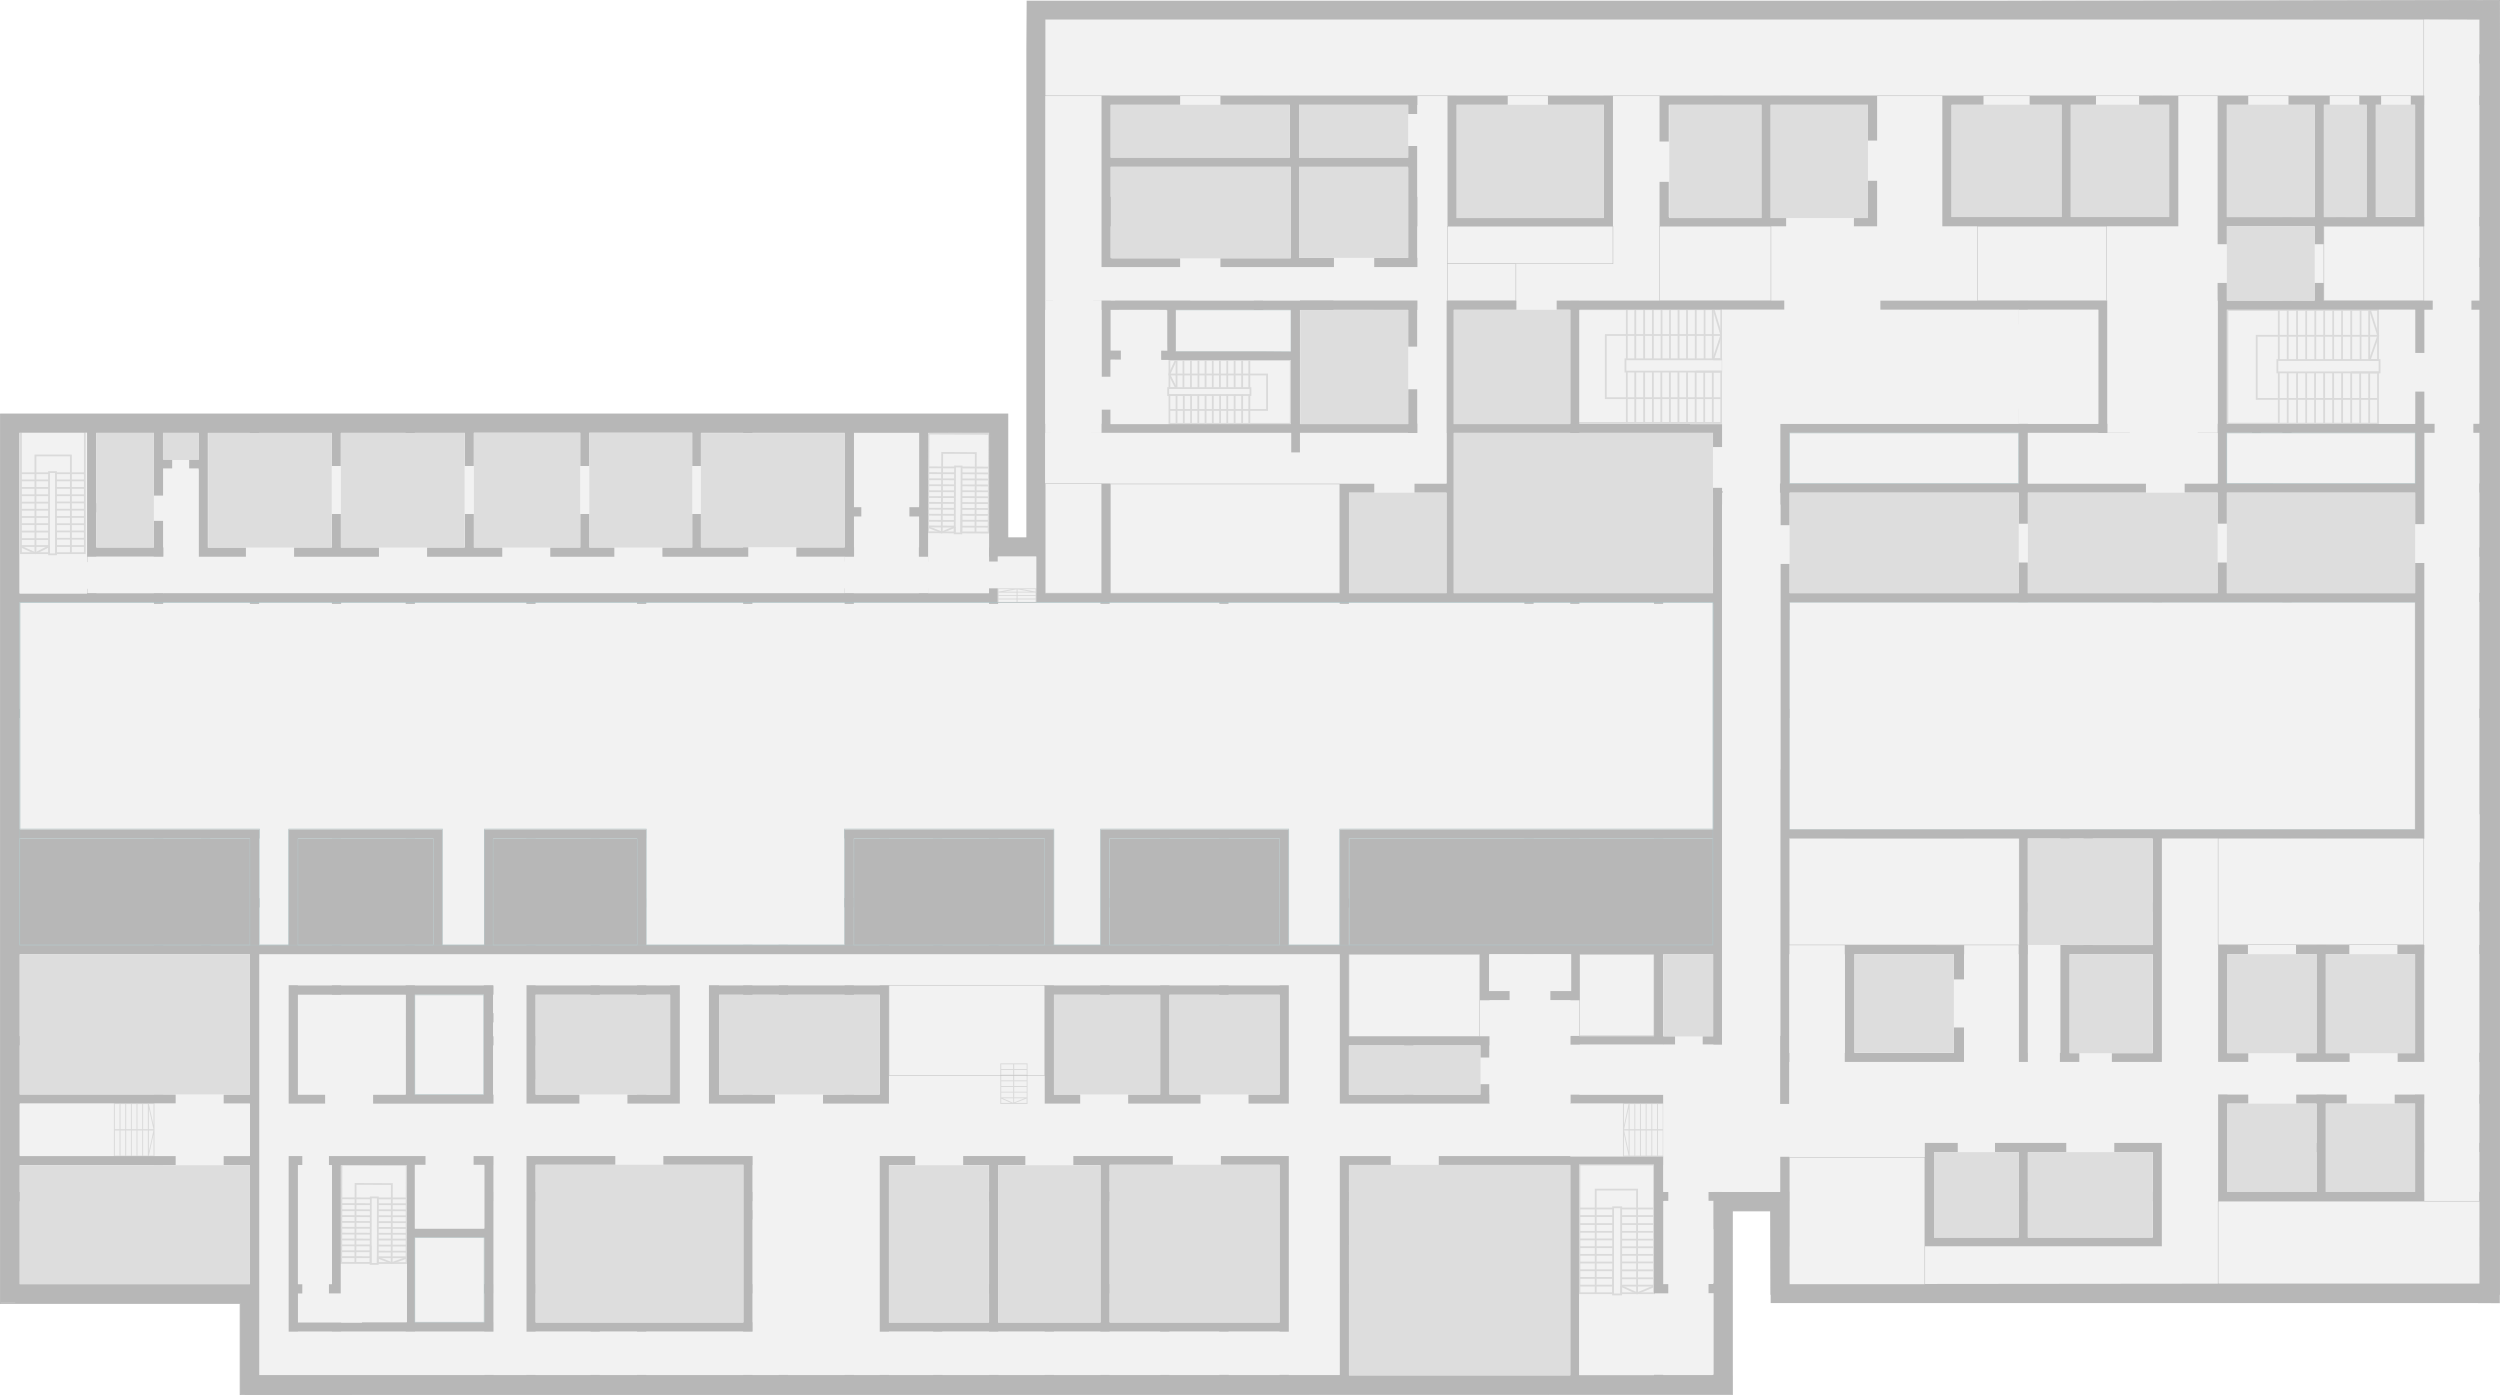 <svg id="floor-01" xmlns="http://www.w3.org/2000/svg" xmlns:xlink="http://www.w3.org/1999/xlink" viewBox="0 0 5444 3038.2"><defs><pattern id="SVGID_49_" data-name="SVGID 49 " width="44.9" height="44.9" patternTransform="matrix(-0.62, 0, 0, 0.62, -26389.4, 38488.44)" patternUnits="userSpaceOnUse" viewBox="0 0 44.9 44.9"><rect width="44.9" height="44.9" style="fill:none"/><rect width="44.9" height="44.9" style="fill:none"/><rect width="44.9" height="44.9" style="fill:none"/><rect width="44.9" height="44.9" style="fill:none"/><rect width="44.9" height="44.9" style="fill:none"/><rect width="44.9" height="44.9" style="fill:none"/><rect width="44.9" height="44.9" style="fill:none"/><rect width="44.9" height="44.9" style="fill:none"/><rect width="44.9" height="44.9" style="fill:none"/><rect width="44.9" height="44.9" style="fill:none"/><rect y="0.1" width="44.9" height="44.8" style="fill:none"/><rect y="0.1" width="44.9" height="44.8" style="fill:none"/><rect x="41.7" y="-41.7" width="47.2" height="45.6" style="fill:#f2f2f2"/><line x1="44.9" x2="89.7" y2="-44.9" style="fill:none;stroke:#ddd;stroke-linecap:square;stroke-linejoin:round;stroke-width:20px"/><rect x="-3.1" y="-41.7" width="47.2" height="45.6" style="fill:#f2f2f2"/><line x2="44.9" y2="-44.9" style="fill:none;stroke:#ddd;stroke-linecap:square;stroke-linejoin:round;stroke-width:20px"/><line x1="-44.9" y2="-44.9" style="fill:none;stroke:#ddd;stroke-linecap:square;stroke-linejoin:round;stroke-width:20px"/><rect x="41.7" y="3.2" width="47.2" height="45.6" style="fill:#f2f2f2"/><line x1="44.9" y1="44.9" x2="89.7" style="fill:none;stroke:#ddd;stroke-linecap:square;stroke-linejoin:round;stroke-width:20px"/><rect x="-3.1" y="3.2" width="47.2" height="45.6" style="fill:#f2f2f2"/><line y1="44.9" x2="44.9" style="fill:none;stroke:#ddd;stroke-linecap:square;stroke-linejoin:round;stroke-width:20px"/><line x1="-44.9" y1="44.9" style="fill:none;stroke:#ddd;stroke-linecap:square;stroke-linejoin:round;stroke-width:20px"/><line x1="44.9" y1="89.7" x2="89.7" y2="44.9" style="fill:none;stroke:#ddd;stroke-linecap:square;stroke-linejoin:round;stroke-width:20px"/><line y1="89.7" x2="44.9" y2="44.9" style="fill:none;stroke:#ddd;stroke-linecap:square;stroke-linejoin:round;stroke-width:20px"/><line x1="-44.9" y1="89.7" y2="44.9" style="fill:none;stroke:#ddd;stroke-linecap:square;stroke-linejoin:round;stroke-width:20px"/></pattern><pattern id="SVGID_55_" data-name="SVGID 55 " width="114.8" height="114.8" patternTransform="matrix(-0.62, 0, 0, 0.62, -26521.85, 39270.67)" patternUnits="userSpaceOnUse" viewBox="0 0 114.8 114.8"><rect width="114.8" height="114.8" style="fill:none"/><rect width="114.8" height="114.8" style="fill:none"/><rect width="114.8" height="114.8" style="fill:none"/><rect width="114.8" height="114.8" style="fill:none"/><rect width="114.8" height="114.8" style="fill:none"/><rect width="114.8" height="114.8" style="fill:none"/><rect width="114.8" height="114.8" style="fill:none"/><rect width="114.8" height="114.8" style="fill:none"/><rect width="114.8" height="114.8" style="fill:none"/><rect width="114.8" height="114.8" style="fill:none"/><rect width="114.8" height="114.8" style="fill:none"/><rect width="114.8" height="114.8" style="fill:none"/><line x1="231.1" y1="-113.9" x2="116.2" y2="1.1" style="fill:none;stroke:#b7b7b7;stroke-linecap:round;stroke-linejoin:round;stroke-width:4px;stroke-dasharray:0,29"/><polygon points="116.2 -113.9 1.4 -113.9 1.4 1 116.2 1.1 116.2 -113.9" style="fill:#f2f2f2"/><line x1="116.2" y1="-113.9" x2="1.4" y2="1.1" style="fill:none;stroke:#b7b7b7;stroke-linecap:round;stroke-linejoin:round;stroke-width:4px;stroke-dasharray:0,29"/><line x1="116.2" y1="-61.1" x2="53.6" y2="1.2" style="fill:none;stroke:#b7b7b7;stroke-linecap:round;stroke-linejoin:round;stroke-width:4px;stroke-dasharray:0,29"/><line x1="116.2" y1="-84.7" x2="30.1" y2="1.2" style="fill:none;stroke:#b7b7b7;stroke-linecap:round;stroke-linejoin:round;stroke-width:4px;stroke-dasharray:0,29"/><polygon points="1.4 -113.9 -113.4 -113.9 -113.4 1 1.4 1.1 1.4 -113.9" style="fill:#f2f2f2"/><line x1="1.4" y1="-113.9" x2="-113.4" y2="1.1" style="fill:none;stroke:#b7b7b7;stroke-linecap:round;stroke-linejoin:round;stroke-width:4px;stroke-dasharray:0,29"/><line x1="1.4" y1="-61.1" x2="-61.2" y2="1.2" style="fill:none;stroke:#b7b7b7;stroke-linecap:round;stroke-linejoin:round;stroke-width:4px;stroke-dasharray:0,29"/><line x1="1.4" y1="-84.7" x2="-84.8" y2="1.2" style="fill:none;stroke:#b7b7b7;stroke-linecap:round;stroke-linejoin:round;stroke-width:4px;stroke-dasharray:0,29"/><line x1="231.1" y1="1" x2="116.2" y2="116" style="fill:none;stroke:#b7b7b7;stroke-linecap:round;stroke-linejoin:round;stroke-width:4px;stroke-dasharray:0,29"/><line x1="199.7" y1="-1.3" x2="113.4" y2="84.6" style="fill:none;stroke:#b7b7b7;stroke-linecap:round;stroke-linejoin:round;stroke-width:4px;stroke-dasharray:0,29"/><polygon points="116.2 1 1.4 1 1.4 115.9 116.2 116 116.2 1" style="fill:#f2f2f2"/><line x1="116.2" y1="1" x2="1.4" y2="116" style="fill:none;stroke:#b7b7b7;stroke-linecap:round;stroke-linejoin:round;stroke-width:4px;stroke-dasharray:0,29"/><line x1="53.6" y1="1.2" x2="1.7" y2="53.2" style="fill:none;stroke:#b7b7b7;stroke-linecap:round;stroke-linejoin:round;stroke-width:4px;stroke-dasharray:0,29"/><line x1="116.2" y1="53.7" x2="53.6" y2="116" style="fill:none;stroke:#b7b7b7;stroke-linecap:round;stroke-linejoin:round;stroke-width:4px;stroke-dasharray:0,29"/><line x1="116.2" y1="30.2" x2="30.1" y2="116" style="fill:none;stroke:#b7b7b7;stroke-linecap:round;stroke-linejoin:round;stroke-width:4px;stroke-dasharray:0,29"/><line x1="84.8" y1="-1.3" x2="-1.4" y2="84.6" style="fill:none;stroke:#b7b7b7;stroke-linecap:round;stroke-linejoin:round;stroke-width:4px;stroke-dasharray:0,29"/><polygon points="1.4 1 -113.4 1 -113.4 115.9 1.4 116 1.4 1" style="fill:#f2f2f2"/><line x1="1.4" y1="1" x2="-113.4" y2="116" style="fill:none;stroke:#b7b7b7;stroke-linecap:round;stroke-linejoin:round;stroke-width:4px;stroke-dasharray:0,29"/><line x1="1.4" y1="53.7" x2="-61.2" y2="116" style="fill:none;stroke:#b7b7b7;stroke-linecap:round;stroke-linejoin:round;stroke-width:4px;stroke-dasharray:0,29"/><line x1="1.4" y1="30.2" x2="-84.8" y2="116" style="fill:none;stroke:#b7b7b7;stroke-linecap:round;stroke-linejoin:round;stroke-width:4px;stroke-dasharray:0,29"/><line x1="231.1" y1="115.9" x2="116.2" y2="230.8" style="fill:none;stroke:#b7b7b7;stroke-linecap:round;stroke-linejoin:round;stroke-width:4px;stroke-dasharray:0,29"/><line x1="199.7" y1="113.5" x2="113.4" y2="199.5" style="fill:none;stroke:#b7b7b7;stroke-linecap:round;stroke-linejoin:round;stroke-width:4px;stroke-dasharray:0,29"/><line x1="116.2" y1="115.9" x2="1.4" y2="230.8" style="fill:none;stroke:#b7b7b7;stroke-linecap:round;stroke-linejoin:round;stroke-width:4px;stroke-dasharray:0,29"/><line x1="53.6" y1="116" x2="1.7" y2="168" style="fill:none;stroke:#b7b7b7;stroke-linecap:round;stroke-linejoin:round;stroke-width:4px;stroke-dasharray:0,29"/><line x1="84.8" y1="113.5" x2="-1.4" y2="199.5" style="fill:none;stroke:#b7b7b7;stroke-linecap:round;stroke-linejoin:round;stroke-width:4px;stroke-dasharray:0,29"/><line x1="1.4" y1="115.9" x2="-113.4" y2="230.8" style="fill:none;stroke:#b7b7b7;stroke-linecap:round;stroke-linejoin:round;stroke-width:4px;stroke-dasharray:0,29"/></pattern><pattern id="SVGID_56_" data-name="SVGID 56 " width="44.9" height="44.9" patternTransform="matrix(-0.62, 0, 0, 0.62, -26443.96, 38793.86)" patternUnits="userSpaceOnUse" viewBox="0 0 44.9 44.9"><rect width="44.9" height="44.9" style="fill:none"/><rect width="44.9" height="44.9" style="fill:none"/><rect width="44.9" height="44.9" style="fill:none"/><rect width="44.9" height="44.9" style="fill:none"/><rect width="44.9" height="44.9" style="fill:none"/><rect width="44.9" height="44.9" style="fill:none"/><rect width="44.9" height="44.9" style="fill:none"/><rect width="44.9" height="44.9" style="fill:none"/><rect width="44.9" height="44.9" style="fill:none"/><rect width="44.9" height="44.9" style="fill:none"/><rect y="0.1" width="44.9" height="44.8" style="fill:none"/><rect y="0.1" width="44.9" height="44.8" style="fill:none"/><rect x="41.7" y="-41.7" width="47.2" height="45.6" style="fill:#f2f2f2"/><line x1="44.9" x2="89.7" y2="-44.9" style="fill:none;stroke:#ddd;stroke-linecap:square;stroke-linejoin:round;stroke-width:20px"/><rect x="-3.1" y="-41.7" width="47.2" height="45.6" style="fill:#f2f2f2"/><line x2="44.9" y2="-44.9" style="fill:none;stroke:#ddd;stroke-linecap:square;stroke-linejoin:round;stroke-width:20px"/><line x1="-44.9" y2="-44.9" style="fill:none;stroke:#ddd;stroke-linecap:square;stroke-linejoin:round;stroke-width:20px"/><rect x="41.7" y="3.2" width="47.2" height="45.6" style="fill:#f2f2f2"/><line x1="44.9" y1="44.9" x2="89.7" style="fill:none;stroke:#ddd;stroke-linecap:square;stroke-linejoin:round;stroke-width:20px"/><rect x="-3.1" y="3.2" width="47.2" height="45.6" style="fill:#f2f2f2"/><line y1="44.9" x2="44.9" style="fill:none;stroke:#ddd;stroke-linecap:square;stroke-linejoin:round;stroke-width:20px"/><line x1="-44.9" y1="44.9" style="fill:none;stroke:#ddd;stroke-linecap:square;stroke-linejoin:round;stroke-width:20px"/><line x1="44.9" y1="89.7" x2="89.7" y2="44.9" style="fill:none;stroke:#ddd;stroke-linecap:square;stroke-linejoin:round;stroke-width:20px"/><line y1="89.7" x2="44.9" y2="44.9" style="fill:none;stroke:#ddd;stroke-linecap:square;stroke-linejoin:round;stroke-width:20px"/><line x1="-44.9" y1="89.7" y2="44.9" style="fill:none;stroke:#ddd;stroke-linecap:square;stroke-linejoin:round;stroke-width:20px"/></pattern></defs><g id="a1-3"><g id="floor-background"><polygon points="523 2838.5 523 3037.2 3772.3 3037.2 3772.3 2636.8 3855.8 2636.8 3856.5 2818.6 5443 2818.6 5443 1 2239.1 7.3 2239.1 1171.2 2194.6 1171.2 2194.6 901.7 1 901.7 1 2838.5 523 2838.5" style="fill:#f2f2f2;stroke:#b7b7b7;stroke-miterlimit:10;stroke-width:2px"/></g><g id="floor-wall"><polygon points="4604.1 2488.8 4604.1 2508.9 4687.5 2508.9 4687.9 2508.9 4687.9 2595.5 4687.5 2595.5 4687.5 2615.6 4687.9 2615.6 4687.9 2694.4 4687.5 2694.4 4687.5 2694.9 4415.9 2694.9 4415.9 2694.4 4415.8 2694.4 4415.8 2615.6 4415.9 2615.6 4415.9 2595.5 4415.8 2595.5 4415.8 2508.9 4415.9 2508.9 4486.8 2508.9 4499.5 2508.9 4499.5 2488.8 4486.8 2488.8 4415.8 2488.8 4395.6 2488.8 4344.3 2488.8 4344.3 2508.9 4395.6 2508.9 4396 2508.9 4396 2694.9 4211.5 2694.9 4211.5 2694.4 4211.5 2615.6 4211.5 2595.5 4211.5 2508.9 4263.2 2508.9 4263.2 2488.8 4191.5 2488.8 4191.5 2508.9 4191.5 2595.5 4191.5 2615.6 4191.5 2694.4 4191.5 2713.9 4707.6 2713.9 4707.6 2488.8 4687.9 2488.8 4604.1 2488.8" style="fill:#b7b7b7"/><polygon points="5279.1 2383.2 5259 2383.2 5259 2383.6 5214.7 2383.6 5214.7 2403.2 5259.1 2403.2 5259.1 2595.6 5064.7 2595.6 5064.7 2595.5 5064.7 2508.9 5064.7 2488.8 5064.7 2403.6 5064.7 2403.2 5110.1 2403.2 5110.1 2383.6 5064.7 2383.6 5064.7 2383.2 5044.7 2383.2 5044.7 2383.6 5000.3 2383.6 5000.3 2403.2 5043.2 2403.2 5043.2 2403.6 5044.7 2403.6 5044.7 2488.8 5043.2 2488.8 5043.2 2508.9 5044.7 2508.9 5044.7 2595.5 5043.2 2595.5 5043.2 2595.6 4850.3 2595.6 4850.3 2595.5 4850.3 2508.9 4850.3 2488.8 4850.3 2403.6 4850.3 2403.2 4895.8 2403.2 4895.8 2383.6 4850.3 2383.6 4850.3 2383.2 4830.2 2383.2 4830.2 2383.6 4830.2 2403.6 4830.2 2488.8 4830.2 2508.9 4830.2 2595.5 4830.2 2615.6 4830.2 2615.6 4850.3 2615.6 4850.3 2615.6 4970.1 2615.6 4970.1 2615.6 4990.3 2615.6 4990.3 2615.6 5044.7 2615.6 5044.7 2615.6 5064.7 2615.6 5064.7 2615.6 5259 2615.6 5259 2615.6 5279.1 2615.6 5279.1 2615.6 5279.2 2615.6 5279.2 2595.5 5279.1 2595.5 5279.1 2508.9 5279.2 2508.9 5279.2 2488.8 5279.1 2488.8 5279.1 2403.6 5279.2 2403.6 5279.2 2383.6 5279.1 2383.6 5279.1 2383.2" style="fill:#b7b7b7"/><polygon points="2658.6 2536.4 2786.4 2536.4 2786.4 2537 2786.4 2595.5 2786.4 2615.6 2786.4 2796.3 2786.4 2816.4 2786.4 2879.2 2786.4 2879.9 2416.6 2879.9 2416.6 2879.2 2416.2 2879.2 2416.2 2816.4 2416.6 2816.4 2416.6 2796.3 2416.2 2796.3 2416.2 2615.6 2416.6 2615.6 2416.6 2595.5 2416.2 2595.5 2416.2 2537 2416.6 2537 2416.6 2536.4 2553.9 2536.4 2553.9 2517.4 2337.3 2517.4 2337.3 2537 2396 2537 2396 2537.4 2396.5 2537.4 2396.5 2879.9 2173.5 2879.9 2173.5 2537.4 2173.9 2537.4 2173.9 2537 2232.8 2537 2232.8 2517.4 2097.4 2517.4 2097.4 2537 2153.8 2537 2153.8 2595.5 2153.4 2595.5 2153.4 2615.6 2153.8 2615.6 2153.8 2796.3 2153.4 2796.3 2153.4 2816.4 2153.8 2816.4 2153.8 2879.2 2153.4 2879.2 2153.4 2879.9 1935.8 2879.9 1935.8 2879.2 1935.8 2816.4 1935.8 2796.3 1935.8 2615.6 1935.8 2595.5 1935.8 2537.4 1935.8 2537 1992.9 2537 1992.9 2517.4 1915.7 2517.4 1915.7 2537 1915.7 2595.5 1915.7 2615.6 1915.7 2796.3 1915.7 2816.4 1915.7 2879.2 1915.7 2899.3 1915.7 2899.9 1935.8 2899.9 1935.8 2899.3 2032 2899.3 2032 2899.9 2052 2899.9 2052 2899.3 2153.8 2899.3 2153.8 2899.9 2173.9 2899.9 2173.9 2899.3 2275 2899.3 2275 2899.9 2295.1 2899.9 2295.1 2899.3 2396 2899.3 2396 2899.9 2416.2 2899.9 2416.2 2899.3 2526.4 2899.3 2526.4 2899.9 2546.6 2899.9 2546.6 2899.3 2655.1 2899.3 2655.1 2899.9 2675.4 2899.9 2675.4 2899.3 2786.4 2899.3 2786.4 2899.9 2806.5 2899.9 2806.5 2899.3 2806.5 2879.2 2806.5 2816.4 2806.5 2796.3 2806.5 2615.6 2806.5 2595.5 2806.5 2537 2806.5 2517.4 2658.6 2517.4 2658.6 2536.4" style="fill:#b7b7b7"/><polygon points="2569.8 562.4 2420.8 562.4 2420.8 561.5 2418.5 561.5 2418.5 492.8 2420.8 492.8 2420.8 428.7 2418.5 428.7 2418.5 363.2 2420.8 363.2 2541.8 363.2 2561.9 363.2 2636.4 363.2 2656.4 363.2 2730.6 363.2 2750.6 363.2 2808.6 363.2 2810.7 363.2 2810.7 562.4 2657.6 562.4 2657.6 581.5 2904.8 581.5 2904.8 561.5 2828.7 561.5 2828.7 561.5 2828.7 492.8 2828.7 428.7 2828.7 365.3 2828.7 363.2 3066 363.2 3066 365.3 3066.5 365.3 3066.5 561.5 3066 561.5 3066 561.5 2992.5 561.5 2992.5 581.5 3086.6 581.5 3086.6 561.5 3086 561.5 3086 492.8 3086.6 492.8 3086.6 428.7 3086 428.7 3086 317.9 3066.5 317.9 3066.5 343.2 3066 343.2 2828.7 343.2 2828.7 228.5 2828.7 228.2 3066.5 228.2 3066.5 248.2 3086 248.2 3086 228.5 3086.6 228.5 3086.6 208.5 3086 208.5 3086 208 3066 208 3066 208.5 2828.7 208.5 2828.7 208 2808.6 208 2808.6 208.5 2750.6 208.5 2750.6 208 2730.6 208 2730.6 208.5 2657.6 208.5 2657.6 228.2 2808.6 228.2 2808.6 228.5 2808.6 343.2 2750.6 343.2 2730.6 343.2 2656.4 343.2 2636.4 343.2 2561.9 343.2 2541.8 343.2 2418.6 343.2 2418.5 343.2 2418.5 228.5 2418.6 228.5 2418.6 228.2 2569.8 228.2 2569.8 208.5 2561.9 208.5 2561.9 208 2541.8 208 2541.8 208.5 2418.5 208.5 2418.5 208 2398.7 201.9 2398.7 581.5 2569.8 581.5 2569.8 562.4" style="fill:#b7b7b7"/><polygon points="2786.4 2145.9 2675.4 2145.9 2675.4 2145.4 2655.1 2145.4 2655.1 2145.9 2546.6 2145.9 2546.6 2145.4 2526.4 2145.4 2526.4 2145.9 2416.2 2145.9 2416.2 2145.4 2396 2145.4 2396 2145.9 2295.1 2145.9 2295.1 2145.4 2275 2145.4 2275 2145.9 2275 2166 2275 2256.4 2275 2276.5 2275 2330.3 2275 2350.4 2275 2383.6 2275 2403.2 2352.2 2403.2 2352.2 2383.6 2295.1 2383.6 2295.1 2383.2 2295.1 2350.4 2295.1 2330.3 2295.1 2276.5 2295.1 2256.4 2295.1 2166.6 2295.1 2166 2396 2166 2396 2166.6 2416.2 2166.6 2416.2 2166 2526.4 2166 2526.4 2166.6 2526.4 2256.4 2526.4 2276.5 2526.4 2330.3 2526.4 2350.4 2526.4 2383.2 2526.4 2383.6 2456.7 2383.6 2456.7 2403.2 2614.2 2403.2 2614.2 2383.6 2546.6 2383.6 2546.6 2383.2 2546.6 2350.4 2546.6 2330.3 2546.6 2276.5 2546.6 2256.4 2546.6 2166.6 2546.6 2166 2655.1 2166 2655.1 2166.6 2675.4 2166.6 2675.4 2166 2786.4 2166 2786.4 2166.6 2786.4 2256.4 2786.4 2276.5 2786.4 2330.3 2786.4 2350.4 2786.4 2383.2 2786.4 2383.6 2718.8 2383.6 2718.8 2403.2 2806.5 2403.2 2806.5 2383.6 2806.5 2276.5 2806.5 2256.4 2806.5 2166 2806.5 2145.9 2806.5 2145.4 2786.4 2145.4 2786.4 2145.9" style="fill:#b7b7b7"/><polygon points="1444.5 2536.4 1618.8 2536.4 1618.8 2879.9 1166.6 2879.9 1166.6 2879.2 1166.3 2879.2 1166.3 2816.4 1166.6 2816.4 1166.6 2796.3 1166.3 2796.3 1166.3 2615.6 1166.6 2615.6 1166.6 2595.5 1166.3 2595.5 1166.3 2537 1166.6 2537 1166.6 2536.4 1339.9 2536.4 1339.9 2517.4 1146.5 2517.4 1146.5 2899.9 1166.3 2899.9 1166.3 2899.3 1286 2899.3 1286 2899.9 1306.1 2899.9 1306.1 2899.3 1387.2 2899.3 1387.2 2899.9 1407.4 2899.9 1407.4 2899.3 1618.3 2899.3 1618.3 2899.9 1638.5 2899.9 1638.5 2899.3 1638.9 2899.3 1638.9 2879.2 1638.5 2879.2 1638.5 2816.4 1638.9 2816.4 1638.9 2796.3 1638.5 2796.3 1638.5 2655.2 1638.9 2655.2 1638.9 2635.2 1638.5 2635.2 1638.5 2615.6 1638.9 2615.6 1638.9 2595.5 1638.5 2595.5 1638.5 2537 1638.9 2537 1638.9 2517.4 1444.5 2517.4 1444.5 2536.4" style="fill:#b7b7b7"/><polygon points="4249.8 492.8 4320.4 492.8 4320.4 492.8 4340.4 492.8 4340.4 492.8 4489.2 492.8 4489.2 492.8 4509.4 492.8 4509.4 492.8 4687.9 492.8 4687.9 492.8 4708 492.8 4708 492.8 4723.5 492.8 4723.5 492.8 4743.5 492.8 4743.5 492.8 4743.5 472.6 4743.5 228.5 4743.5 208.5 4708 208.5 4708 208 4687.9 208 4687.9 208.5 4658.1 208.5 4658.1 228.2 4723.5 228.2 4723.5 228.5 4723.5 472.6 4723.5 472.6 4509.4 472.6 4509.4 472.6 4509.4 228.5 4509.4 228.2 4564.2 228.2 4564.2 208.5 4419.7 208.5 4419.7 228.2 4489.2 228.2 4489.2 228.5 4489.2 472.6 4489.2 472.6 4249.8 472.6 4249.8 472.6 4249.8 228.5 4249.8 228.2 4319.3 228.2 4319.3 208.5 4229.6 208.5 4229.6 228.5 4229.6 472.6 4229.6 492.8 4229.6 492.8 4249.8 492.8" style="fill:#b7b7b7"/><polygon points="1935.8 2383.6 1935.8 2350.4 1935.8 2330.3 1935.8 2276.5 1935.8 2256.4 1935.8 2166 1935.8 2145.9 1935.8 2145.4 1915.7 2145.4 1915.7 2145.9 1859.5 2145.9 1859.5 2145.4 1839.3 2145.4 1839.3 2145.9 1716.1 2145.9 1716.1 2145.4 1696 2145.4 1696 2145.9 1638.5 2145.9 1638.5 2145.4 1618.3 2145.4 1618.3 2145.9 1565.9 2145.9 1565.9 2145.4 1543.8 2145.4 1543.8 2145.9 1543.8 2166 1543.8 2231 1543.8 2256.4 1543.8 2276.5 1543.8 2330.3 1543.8 2350.4 1543.8 2383.6 1543.8 2403.2 1687.5 2403.2 1687.5 2383.6 1638.5 2383.6 1638.5 2383.2 1618.3 2383.2 1618.3 2383.6 1565.9 2383.6 1565.9 2383.2 1565.9 2350.4 1565.9 2330.3 1565.9 2276.5 1565.9 2256.4 1565.9 2231 1565.9 2166.6 1565.9 2166 1618.3 2166 1618.3 2166.6 1638.5 2166.6 1638.5 2166 1696 2166 1696 2166.6 1716.1 2166.6 1716.1 2166 1839.3 2166 1839.3 2166.6 1859.5 2166.6 1859.5 2166 1915.7 2166 1915.7 2166.6 1915.7 2256.4 1915.7 2276.5 1915.7 2330.3 1915.7 2350.4 1915.7 2383.2 1915.7 2383.6 1859.5 2383.6 1859.5 2383.2 1839.3 2383.2 1839.3 2383.6 1792.2 2383.6 1792.2 2403.2 1935.8 2403.2 1935.8 2383.6" style="fill:#b7b7b7"/><polygon points="1283.4 1192.2 1283.4 1119.3 1263.8 1119.3 1263.8 1192.2 1263.3 1192.2 1263.3 1192.2 1198.3 1192.2 1198.3 1212.4 1263.8 1212.4 1263.8 1212.4 1283.9 1212.4 1283.9 1212.4 1337.8 1212.4 1337.8 1192.2 1283.4 1192.2" style="fill:#b7b7b7"/><path d="M4395.9,674.6v31.7h19.9V674.8h.2v-.2h153.2V922.9H4416v-.3h-.2V890.2h-19.9v32.7h-519v129.9h-21.1v20h21.1v70.9H3897v-70.8h498.9v67.6h19.9v-67.7H4673v-20H4415.8V942.5h153.4v.4h20.1v-.4h48.6V922.8h-48.6V654.7H4415.8v-.2h-20.1v.2h-301v19.9Zm0,378.2H3897V942.5h498.6v.4h.2Z" style="fill:#b7b7b7"/><path d="M4829.1,654.7V922.8h-43.3v19.7h43.3v110.2h-71.8v20h71.8v67.7h20.2v-67.6h410v68.6h20v-68.7h0v-20h0V942.5h22.3V922.8h-22.3v-.3h0V852.8h-20v70h-410V674.6h410v93.9h20V674.7h0v-.2h18.2V654.6h-18.4v-.2H5259v.2H5060.4V616.1h-20v38.5h-50.2v-.2H4970v.2H4849.2V616.1H4829Zm20.1,398V942.5H4904v.4h19.1v-.4H4970v.4h20.2v-.4h268.9v.4h.1v109.9Z" style="fill:#b7b7b7"/><polygon points="1618.3 1191.5 1618.3 1192.2 1526.8 1192.2 1526.8 1191.5 1526.3 1191.5 1526.3 1119.3 1507.4 1119.3 1507.4 1192.2 1442.5 1192.2 1442.5 1212.4 1506.8 1212.4 1506.8 1212.4 1526.8 1212.4 1526.8 1212.4 1618.3 1212.4 1618.3 1212.4 1629.4 1212.4 1629.4 1191.5 1618.3 1191.5" style="fill:#b7b7b7"/><polygon points="742.3 1192.2 742.3 1119.3 722.8 1119.3 722.8 1192.2 722.3 1192.2 722.3 1192.2 640.4 1192.2 640.4 1212.4 722.8 1212.4 722.8 1212.4 742.8 1212.4 742.8 1212.4 825.2 1212.4 825.2 1192.2 742.3 1192.2" style="fill:#b7b7b7"/><polygon points="1031.9 1192.2 1031.9 1119.3 1012.3 1119.3 1012.3 1192.2 1011.8 1192.2 1011.8 1192.2 930 1192.2 930 1212.4 1012.3 1212.4 1012.3 1212.4 1032.4 1212.4 1032.4 1212.4 1093.7 1212.4 1093.7 1192.2 1031.9 1192.2" style="fill:#b7b7b7"/><path d="M1073.6,2145.4h-20.1v.6h-150v-.6H883.4v.6H742.8v-.6h-20v.6h-74v-.6H628.6v257.8H708v-19.6H648.8V2166.1h74v.5h20v-.5H883.4v40.1h-.1v20.1h.1v30.2h-.1v20h.1v107.2H812.5v19.6h262.1v-19.6h-1V2276.5h1v-20h-1v-30.2h1v-20.1h-1v-40.1h1V2146h-1v-.6Zm-20.1,21.2v217.1h-150v-.4h-.1V2166.6h.1v-.6h150Z" style="fill:#b7b7b7"/><path d="M1031.3,2536.4h23.3v138.5h-.1v.6h-151v-.6h-.1V2536.4h23.2v-19H716.3V2537h6.3v.5h.1v258.9h-6.4v20.1h25.9v-279h.6v-.5H883.4v.5H886v341.7h-2.6v.2H788.2v.6H648.8v-63.4h9.5v-20.1h-9.5V2537h9.5v-19.6H628.6v382.5h20.2v-.5h73.9v.5h20.1v-.5H883.4v.5h20.1v-.5h151v.5h20v-.5h.1v-20.1h-.1v-62.9h.1v-20.1h-.1V2615.5h.1v-20h-.1V2537h.1v-19.6h-43.3v19Zm23.2,259.9h-.5v20.4h.5v62.6H903.4V2694.9H1054v.6h.5v100.8Z" style="fill:#b7b7b7"/><polygon points="3172.1 492.8 3323.2 492.8 3323.2 492.8 3343.3 492.8 3343.3 492.8 3419.4 492.8 3419.4 492.8 3439.4 492.8 3439.4 492.8 3492.3 492.8 3492.3 492.8 3512.4 492.8 3512.4 492.8 3512.4 472.6 3512.4 228.5 3512.4 208.5 3512.4 208 3492.3 208 3492.3 208.5 3439.4 208.5 3439.4 208 3419.4 208 3419.4 208.5 3370.8 208.5 3370.8 228.2 3492.3 228.2 3492.3 228.5 3492.3 306.9 3492.3 389.7 3492.3 472.6 3492.3 474.8 3172.1 474.8 3172.1 472.6 3172.1 389.7 3172.1 306.9 3172.1 228.5 3172.1 228.2 3283.2 228.2 3283.2 208.5 3172.1 208.5 3172.1 208 3152.1 208 3152.1 208.5 3152.1 228.5 3152.1 472.6 3152.1 492.8 3152.1 492.8 3172.1 492.8" style="fill:#b7b7b7"/><polygon points="1261.7 2383.6 1166.3 2383.6 1166.3 2350.4 1166.6 2350.4 1166.6 2330.3 1166.3 2330.3 1166.3 2276.5 1166.6 2276.5 1166.6 2256.4 1166.3 2256.4 1166.3 2166 1286 2166 1286 2166.6 1306.1 2166.6 1306.1 2166 1387.2 2166 1387.2 2166.6 1407.4 2166.6 1407.4 2166 1459.3 2166 1459.3 2166.6 1459.3 2225.7 1459.3 2256.4 1459.3 2276.5 1459.3 2330.3 1459.3 2350.4 1459.3 2383.2 1459.3 2383.6 1407.4 2383.6 1407.4 2383.2 1387.2 2383.2 1387.2 2383.6 1366.3 2383.6 1366.3 2403.2 1480.4 2403.2 1480.4 2145.4 1459.3 2145.4 1459.3 2145.9 1407.4 2145.9 1407.4 2145.4 1387.2 2145.4 1387.2 2145.9 1306.1 2145.9 1306.1 2145.4 1286 2145.4 1286 2145.9 1166.3 2145.9 1166.3 2145.4 1146.5 2145.4 1146.5 2403.2 1261.7 2403.2 1261.7 2383.6" style="fill:#b7b7b7"/><path d="M1.5,2837.1H33.1v.4H523v199.6h10.1v.5l3239.2-.9v-42.1h-.3V2636.9h83.8v200.6H5370.9l56.5.3h16.2V106.7l-1.4-95.1V1.4H2235.6V11.6l-.6,95.1V1171.2h-40V901.4H1.5V2837.1ZM544.2,2078v305.7H487.1v19.6h57.1v114.2H487.1v19.6h57.1v259.4H42.8V2615.7h.6v-20h-.6V2537H335.3v.5h20v-.5h27.2v-19.6H43.3v-.6h-.6V2403.6h.6v-.5H382.5v-19.6H355.3v-.4h-20v.4H42.8V2276.3h.6v-20h-.6V2078h.6v-.2H544.3v.2Zm3057.5,305.6H3439.3V2361h-20v42.2h202.9l-.1-19.5Zm20.5-108.7h25.4v-18.4h-25.9V2078h.5v-.2h108.3v177.5h-.2v1.1h-22.5v18.4h23.3v128.4h19V1072.9h21.4v-3.2h-21.4v-10.8h-19.8l-.2-6.1v20h.2v119.5h-.2v20.1h.2v78.9h-.2v.3H3165.7V942.5h253.6v.4h20v-.4h291v32.1h19.8V923.8h-69.7v-1H3439.5v-.3h-.1V674.7h.1v-.2h445.9V654.4h-8.5v.2H3750.5v-.2h-20.2v.2h-291v-.2h-20v.2h-29.5v19.9h28v.2h1.5V922.5h-1.5v.9H3165.7V674.6h136.4V654.7H3149.9v398.1h-69.7v20h69.7v218.8H2937.5V1072.9h55.1v-20h-75.1v238.7H2418.7v-.3h-.2v-78.9h.2v-20.1h-.2V1072.8h.2v-20h-.2V1038h-19.8v253.6H2276.1V942.9h.1v-.4h11.5V922.8h-11.6V674.6H2293V654.7h-16.8v-.2h-.1V42.3H5285.6l113.1.4h.5v75.7h-.5v20h.5v70.1h-.5v20h.5V472.6h-.5v20.1h.5v68.7h-.5v20.1h.5v73.1h-17.4v19.9h16.9v.2h.5V922.5h-.5v.3H5386v19.7h13.2v110.1h-.5v20h.5v119.5h-.5v20.1h.5v78.9h-.5v20h.5v232.2h-.5v20h.5v209.9h.6v104.6h-.6v87.1h-.5V1985h.5v72.6h-.5v20h.5v214.8h-.5v20.2h.5v70.7h-.5v20h.5v85.2h-.5v20.1h.5v86.7h-.5v20h.5v78.8h-.5v20h.5v81.2H5279.1v-.3H5259v.3H5064.7v-.3h-20v.3h-54.4v-.3h-20.2v.3H4850.3v-.3h-20.1v.3l-638.7.7v-.7h-295v-81.2h.5v-20h-.5v-78.8h.5v-20H3750.1v-78.2h-19v78.2h-10.6v19.5h10.6v61.8h.5V2795h-1.3v1h-9.8v20.1h11.1v177.5h-1.5v.5l-.6.2H3621.8v-.6h-20v.6H3438.9V2536h162.8v1.1h.1v58.6h-.1v20h.1v180.6h-.1v20.1h31.1v-20.1h-11V2615.5h1v-.5h10.1v-19.5h-11V2537h.5v-19.6H3133.1V2537h186.5v.5h20.1v-.5h79.7v.5h.1V2995H2937.6v-.5h-.1v-178h.1v-20.1h-.1v-85.1h.1v-21.1h-.1v-74.6h.1v-20h-.1V2537h91v-19.6H2917.6v476.5h-.2v.5H2806.6v-.5h-20.1v.5H2675.6v-.5h-20.4v.5H2546.6v-.4h-20v.4H2416.3v-.4h-20.1v.4h-101v-.4H2275v.3H2174v-.3h-20.1v.3H2052.1v-.3H2032v.3h-96.1v-.2h-20.1v.2h-56.3v-.2h-20.1v.2H1715.9v-.2h-20v.2h-57.5v-.2h-20.1v.2h-211v-.2h-20v.2h-81.2v-.2h-20v.2H1166.4v-.2h-20v.2h-71.7v-.2h-20v.2H564.5V2077.8H2917.6v325.4h326.5v-19.6h-.5V2361h-20v22.7H3077.8v-.4h-20.1v.4H2937.6V2276.5h120.1v1h20.1v-1h145.8v26.4h20v-26.4H3277v-20H2937.6v-.6h-.3V2078.4h.3v-.3h382.1v.3h20.1v-.3h79.7v.3h20v-.3h162.4v178.4H3439.5v-.6h-20v.6h-38v20h38.1v26.4h20v-26.4h.6v-1.7h161.7ZM742.8,1826.3v-.5H883.4v.5h20.1v-.5h40.1V2058H903.5v-.3H883.4v.3H742.8v-.3h-20v.3h-74V1825.8h74v.5Zm423.5,0v-.5H1286v.5h20v-.5h81.2v.5h.2v231.4h-.2v.3H1306v-.3h-20v.3H1166.3v-.3h-20v.3h-72.6V1825.8h72.6v.5Zm693.1,129.4V1825.8h56.3v.5h20.1v-.5h96.1v.5H2052v-.5h101.8v.5h20.1v-.5h101V2058h-101v-.3h-20.1v.3H2052v-.3h-20.1v.3h-96.1v-.3h-20.1v.3h-56.3v-82.1h.2v-20.1h-.2Zm556.8,0V1825.8h110.3v.5h20v-.5h108.6v.5h20.4v-.5h110.9V2058H2675.5v-.3h-20.4v.3H2546.5v-.3h-20v.3H2416.2v-82.1h.4v-20.1h-.4Zm521.2.6V1825.8h382.1v.5h20.1v-.5h79.7v.5h20v-.5h162.4v.5h20v-.5h108.5v130.5h-.2v20h.2v81.6H3621.7v-.3h-20v.3H3439.3v-.3h-20v.3h-79.7v-.3h-20.1v.3H2937.4v-81.6h.7v-20ZM42.8,1563.6h.7v-20h-.7V1311.4H335.3v3.6h20v-3.6H544.2v3.6h20.1v-3.6H722.8v3.6h20v-3.6H883.4v3.6h20.1v-3.6h242.7v3.6h20v-3.6h221v3.6h20.1v-3.6h211v3.6h20.1v-3.6h200.9v3.6h20.1v-3.6h294.3v3.6h19.8v-33.8h-19.8v10.2h-.4v.3h-132v-10.5h-20.1v10.2h-.5v.3H1859.5v-.3h-.2v-10.2h-19.8v10.5H354.9v-10.5H335.1v10.2h-.3v.3H210.1v-.3h-.6v-9.2H189.4v10.1H42.6V942.4H189.4V1224h20.1v-11.7H335v10.5h19.8v-10.5h1v-20.1h-.7v-58h-20v58H209.6v-76.5h.6v-20h-.6V942.5H335.1v136.7h20V1020h19.8V999.9h-20v-57h.2v-.4h77.4v.4h.5v57H411.9V1020h20.6v2.2h.5v190.2H535.5v-20h-83V942.6H544v.4h20.1v-.4H722.6v72.1h19.5V942.9h.6v-.4H883.3v.4h20.1v-.4h108.8v72.2h19.6V942.3h231.4v.2h.5v72.2h19.5V942.3h224.1v72.4h19V943h.6v-.6h91.5v.6h20.1v-.6h200.9v249.7H1734.1v20.1h105.7v10.5h19.8v-10.5h.2v-20.1h-.2v-67.5h16v-20.1h-16v-162h141.8v162h-21.1v20.1h21.1v67.6h-.5v20.1h.5v10.5h20.1V942.5h132.4v249.7h-.4v20.1h.4v10.5h19.8v-10.5h82.6v78.9h-.2v20h140.1v3.6h20.1v-3.6h238.9v3.6h20v-3.6h242.1v3.6h20.1v-3.6h382.1v3.6h20.1v-3.6h79.7v3.6h20v-3.6h162.4v3.6h20v-3.6h108.5v3.6h.3v491.4H2917.3v251.4h-.2v.3H2806.3V1806.2h-410v251.4h-.4v.3h-101V1806.2H1838.3v19.6h.8v129.9h-.8v20.1h.8v82.1H1715.6v-.3h-20v.3h-57.5v-.3H1618v.3H1407v-82.1h.2v-20.1h-.2V1825.8h.2v-19.6H1054.3v251.4h-1.1v.3H963.4V1806.2h-335V2058H564.1v-82.1h1v-20.1h-1V1825.9h1v-19.6H43.3v-.6h-.7V1563.6Zm-.5,262.7h.5v-.5H335.3v.5h20v-.5H438v.5h20.1v-.5h86.1V2058H458.1v-.3H438v.3H355.3v-.3h-20v.3H42.8v-.3h-.5Z" style="fill:#b7b7b7"/><rect x="4849.2" y="942.9" width="410" height="109.9" style="stroke:#b0c2c4;stroke-miterlimit:10;fill:url(#SVGID_49_)"/><rect x="3897" y="1311.7" width="1362.2" height="494.5" style="stroke:#b0c2c4;stroke-miterlimit:10;fill:url(#SVGID_49_)"/><rect x="3897.1" y="942.9" width="498.9" height="109.9" style="stroke:#b0c2c4;stroke-miterlimit:10;fill:url(#SVGID_49_)"/><rect x="903.5" y="2694.8" width="150.6" height="184.3" style="stroke:#b0c2c4;stroke-miterlimit:10;fill:url(#SVGID_49_)"/><rect x="2938.1" y="1826.3" width="792" height="231.4" style="fill:#b7b7b7;stroke:#b0c2c4;stroke-miterlimit:10"/><rect x="2416.6" y="1826.3" width="369.8" height="231.4" style="fill:#b7b7b7;stroke:#b0c2c4;stroke-miterlimit:10"/><rect x="1859.7" y="1826.3" width="415.3" height="231.4" style="fill:#b7b7b7;stroke:#b0c2c4;stroke-miterlimit:10"/><rect x="1073.7" y="1826.3" width="313.8" height="231.4" style="fill:#b7b7b7;stroke:#b0c2c4;stroke-miterlimit:10"/><rect x="648.9" y="1826.3" width="294.8" height="231.4" style="fill:#b7b7b7;stroke:#b0c2c4;stroke-miterlimit:10"/><rect x="903.5" y="2166.6" width="150" height="216.6" style="stroke:#b0c2c4;stroke-miterlimit:10;fill:url(#SVGID_49_)"/><rect x="2560.3" y="675" width="251" height="90.3" style="stroke:#b0c2c4;stroke-miterlimit:10;fill:url(#SVGID_49_)"/><rect x="42.2" y="1826.3" width="502" height="231.4" style="fill:#b7b7b7;stroke:#b0c2c4;stroke-miterlimit:10"/><polygon points="3376.1 2178.2 3420.5 2178.2 3433.1 2178.2 3440.5 2178.2 3440.5 2064 3420.5 2064 3420.5 2158.1 3376.1 2158.1 3376.1 2178.2" style="fill:#b7b7b7"/><polygon points="3226 2178.2 3242.9 2178.2 3287.3 2178.2 3287.3 2158.1 3242.9 2158.1 3242.9 2064 3222.8 2064 3222.8 2178.2 3226 2178.2" style="fill:#b7b7b7"/><polygon points="2418.6 1052.8 2418.6 1291.6 2830.8 1291.6 2917.5 1291.6 2917.5 1052.8 3150 1052.8 3150 942.9 3149.4 942.9 3149.4 654.9 3087.1 654.9 3087.1 942.9 2917.5 942.9 2823.4 942.9 2830.8 942.9 2811.7 942.9 2542.8 942.9 2418.6 942.9 2276 942.9 2276 1052.8 2418.6 1052.8" style="fill:#f2f2f2"/><rect x="2418.8" y="675.6" width="123.6" height="108.9" style="fill:#f2f2f2"/><polygon points="5259.1 2077.8 5259.1 2293.4 5221.1 2293.4 5221.1 2312.4 5279.2 2312.4 5279.2 2292.8 5279.1 2292.8 5279.1 2078 5279.2 2078 5279.2 2057.9 5279.1 2057.9 5279.1 2057.7 5259 2057.7 5259 2057.9 5220.6 2057.9 5220.6 2077.8 5259.1 2077.8" style="fill:#b7b7b7"/><polygon points="5044.7 2077.8 5044.7 2078 5044.7 2292.8 5044.7 2293.4 5000.3 2293.4 5000.3 2312.4 5116.5 2312.4 5116.5 2293.4 5064.7 2293.4 5064.7 2292.8 5064.7 2078 5064.7 2077.8 5115.9 2077.8 5115.9 2057.9 5064.7 2057.9 5064.7 2057.7 5044.7 2057.7 5044.7 2057.9 4999.8 2057.9 4999.8 2077.8 5044.7 2077.8" style="fill:#b7b7b7"/><polygon points="4895.8 2312.4 4895.8 2293.4 4850.3 2293.4 4850.3 2292.8 4850.3 2078 4850.3 2077.8 4895.1 2077.8 4895.1 2057.9 4850.3 2057.9 4850.3 2057.7 4830.2 2057.7 4830.2 2057.9 4830.2 2078 4830.2 2292.8 4830.2 2312.4 4895.8 2312.4" style="fill:#b7b7b7"/><rect x="3876.5" y="2519" width="20" height="175.4" style="fill:#b7b7b7"/><path d="M3896.5,2312.4h380.4v-75h-22.2v55.5H4038.6v-215h216.1v54.9h22.2v-54.9h119v234.5h20v-19.6h-.2V2078h.2v-20h-.2v-72.6h.2v-20.1h-.2V1825.9h71v.5h20v-.5h30.6v.5h20.1v-.5h130.3v139.4h-.4v20.1h.4V2058H4557.4v-.3h-20.1v.3h-30.6v-.3h-20v235.1h-1.1v19.6h42.3v-19h-21.1V2077.8h180.7v.2h.4v214.8h-.4v.6h-88.7v19h108.9V1826.3h.4v-.5h122.2v.5h20.1v-.5h119.7v.5h20.2v-.5h54.4v.5h20.1v-.5h194.3v.5h20.1v-.5h0v-20.1h0V1563.6h0v-20h0V1311.4h0v-20h0V1226h-20v65.7h-410v-66.8H4829v66.8H4415.9v-.3h-.2v-66.5h-19.8v66.8H3897V1228h-20.1v447.8h-.6v728.1h20.1Zm120.9-19.6H3896.5V2078h.5v-.2h120.4Zm-120.9-729.2h.5v-20h-.5V1349.8h.5v-38.5h498.6v.4h20.1v-.4h272.1v.4h20.1v-.4h262.2v.4h20.2v-.4h268.8v.4h.1v494.5H3897v-.6h-.5Zm0,262.7h0l.1-.5h499.1v.5h.2v138.5H3896.5V1826.3Zm0,158.6h499.4v72.8h-.2l-43.9.3-455.2-.3h-.1Z" style="fill:#b7b7b7"/><rect x="3897.1" y="1826.3" width="498.9" height="190.2" style="fill:#f2f2f2"/><rect x="3751.3" y="759.1" width="124.7" height="1740.4" style="fill:#f2f2f2"/><rect x="3645.5" y="973.6" width="115.2" height="88.7" style="fill:#f2f2f2"/><polygon points="4849.2 531.8 4849.2 492.8 4849.2 492.8 4970.1 492.8 4970.1 492.8 4990.3 492.8 4990.3 492.8 5040.5 492.8 5040.5 492.8 5040.5 531.8 5060.4 531.8 5060.4 492.8 5060.4 492.8 5259 492.8 5259 492.8 5279.1 492.8 5279.1 492.8 5279.2 492.8 5279.2 472.6 5279.1 472.6 5279.1 228.5 5279.2 228.5 5279.2 208.5 5279.1 208.5 5279.1 208 5278.1 208 5259 208 5249.7 208 5249.7 228.2 5259.1 228.2 5259.1 472.1 5259 472.1 5259 472.6 5173.6 472.6 5173.6 228.2 5185.1 228.2 5185.1 208 5173.6 208 5153.5 208 5137.6 208 5137.6 228.2 5153.5 228.2 5153.5 472.6 5106.9 472.6 5106.9 472.1 5086.9 472.1 5086.9 472.6 5060.4 472.6 5060.4 472.1 5060.4 228.5 5060.4 228.2 5073.2 228.2 5073.2 208 4990.3 208 4983.4 208 4983.4 228.2 5040.5 228.2 5040.5 228.5 5040.5 472.1 5040.5 472.6 4990.3 472.6 4990.3 472.1 4970.1 472.1 4970.1 472.6 4849.2 472.6 4849.2 472.1 4849.2 228.5 4849.2 228.2 4895.8 228.2 4895.8 208.5 4829.1 208.5 4829.1 228.5 4829.1 472.6 4829.1 492.8 4829.1 531.8 4849.2 531.8" style="fill:#b7b7b7"/><polygon points="4087.6 492.8 4087.6 472.6 4087.6 393.7 4067.6 393.7 4067.6 472.6 4067.6 474.8 4037.1 474.8 4037.1 492.8 4087.6 492.8" style="fill:#b7b7b7"/><polygon points="3730.4 492.8 3730.4 492.8 3750.5 492.8 3750.5 492.8 3889.5 492.8 3889.5 474.8 3855.8 474.8 3855.8 472.6 3855.8 228.5 3855.8 228.2 4067.6 228.2 4067.6 228.5 4067.6 306.1 4087.6 306.1 4087.6 228.5 4087.6 208.5 3897 208.5 3897 208 3877 208 3877 208.5 3750.5 208.5 3750.5 208 3730.4 208 3730.4 208.5 3613.8 208.5 3613.8 228.5 3613.8 308.2 3633.9 308.2 3633.9 228.5 3634.9 228.5 3634.9 228.2 3835.7 228.2 3835.7 228.5 3835.7 472.6 3835.7 474.8 3634.9 474.8 3634.9 472.6 3633.9 472.6 3633.9 396 3613.8 396 3613.8 472.6 3613.8 492.8 3730.4 492.8" style="fill:#b7b7b7"/><path d="M2398.6,892.1v30.7h-23.3v19.7h436.5v42.6h19V942.5H3066v.4h20.1v-.4h.5v-20h-.5V847.7h-19.6v75.7H2831.4v-.9h-.6V674.7h72.9v-20H2750.6v-.2h-20.1v.2H2592v-.2H2428.2v.2h-9.8v-.2h-20.1v.2h-17.7v19.9h18V820.4h19.8V782.9l22.4.2V763.4h-22.2v-.5h-.2V674.8h18.2v-.2h87.8v.2h16v.9h1.4v72.1l.2,16-13.5-.2v20.1l18.7.2h263.5V923.4H2418.6v-.9h-.2V892.1Zm355.8-126.7H2560.3V675h.1v-.2h170.1v.2h20.1v-.2h60.1v.2h.5v90.4h-.5v.5Z" style="fill:#b7b7b7"/><polygon points="2991.4 674.6 2991.4 674.7 3066 674.7 3066 675 3066.5 675 3066.5 754.8 3086 754.8 3086 674.7 3086.6 674.7 3086.6 674.6 3086.6 654.6 3086.6 654.4 3086 654.4 3066 654.4 2830.8 654.4 2830.8 674.6 2991.4 674.6" style="fill:#b7b7b7"/><polygon points="565.4 1805.2 565.4 2057.7 628.8 2057.7 628.8 1805.2 963.7 1805.2 963.7 2057.7 1054.6 2057.7 1054.6 1805.2 1407.5 1805.2 1407.5 2057.7 1838.5 2057.7 1838.5 1805.2 2295.1 1805.2 2295.1 2057.7 2396.5 2057.7 2396.5 1805.2 2806.5 1805.2 2806.5 2057.7 2917.5 2057.7 2917.5 1805.2 3730.7 1805.2 3730.7 1311.7 43.5 1311.7 43.5 1805.2 565.4 1805.2" style="stroke:#b0c2c4;stroke-miterlimit:10;fill:url(#SVGID_55_)"/><rect x="3419.4" y="2403.3" width="202.9" height="115.2" style="fill:#f2f2f2"/><rect x="3243.5" y="2178.2" width="176.4" height="224.6" style="fill:#f2f2f2"/><path id="stairs-fixed" d="M3546.5,2518.4h76.1V2402.2h-88.4v116.2Zm-10.1-48.2,9.9,46.2h-9.9Zm10.1,37.3-9.8-45.8h9.8Zm-9.8-48.6,9.8-45.7v45.7Zm22.2,57.5h-10.2v-54.7h10.2Zm12.3,0H3561v-54.7h10.2Zm12.4,0h-10.2v-54.7h10.2Zm12.3,0h-10.2v-54.7h10.2Zm12.4,0H3598v-54.7h10.3Zm12.3,0h-10.2v-54.7h10.2Zm-10.2-112.2h10.2v54.7h-10.2Zm-12.4,0h10.3v54.7H3598Zm-12.3,0h10.2v54.7h-10.2Zm-12.3,0h10.2v54.7h-10.2Zm-12.4,0h10.2v54.7H3561Zm-12.3,0h10.2v54.7h-10.2Zm-2.4,0-9.9,46.2v-46.2Z" style="fill:#b7b7b7;opacity:0.4;isolation:isolate"/><rect x="3896.7" y="1826.1" width="120.5" height="587" style="fill:#f2f2f2"/><rect x="4277.1" y="1826.1" width="118.7" height="587" style="fill:#f2f2f2"/><polygon id="room-box" points="3732.2 2595.6 3750.1 2595.6 3813.5 2595.6 3876.3 2595.6 3876.3 2255.8 3877 2255.8 3877 1098.7 3750.1 1098.7 3750.1 2274.9 3622.2 2274.9 3622.2 2595.6 3732.2 2595.6" style="fill:#f2f2f2"/><rect x="43.3" y="1311.6" width="3686.7" height="746.4" style="stroke:#b0c2c4;stroke-miterlimit:10;fill:url(#SVGID_56_)"/></g><g id="floor-rooms"><g class="clickable" id="A1-3-27-I" data-name="customclass A1-3-27-I"><rect id="room-box-2" x="5173.6" y="228.1" width="85.6" height="244" style="fill:#ddd"/></g><g class="clickable" id="A1-3-27-L" data-name="customclass A1-3-27-L"><rect id="room-box-3" x="5060.6" y="228.1" width="93" height="244.8" style="fill:#ddd"/></g><g class="clickable" id="A1-3-27-M" data-name="customclass A1-3-27-M"><rect id="room-box-4" x="4849.2" y="228.1" width="191.3" height="244.8" style="fill:#ddd"/></g><g class="clickable" id="A1-3-27-B" data-name="customclass A1-3-27-B"><rect id="room-box-5" x="4849.2" y="492.8" width="191.3" height="161.7" style="fill:#ddd"/></g><g class="clickable" id="A1-3-27-N" data-name="customclass A1-3-27-N"><rect id="room-box-6" x="4509.3" y="228.1" width="214.2" height="244.5" style="fill:#ddd"/></g><g class="clickable" id="A1-3-27-O" data-name="customclass A1-3-27-O"><rect id="room-box-7" x="4249.7" y="228.1" width="239.5" height="244.5" style="fill:#ddd"/></g><g class="clickable" id="A1-3-27-R" data-name="customclass A1-3-27-R"><rect id="room-box-8" x="3172.1" y="228.2" width="320.2" height="246.6" style="fill:#ddd"/></g><g class="clickable" id="A1-3-27-G" data-name="customclass A1-3-27-G"><rect id="room-box-9" x="2828.7" y="363.4" width="237.7" height="198.1" style="fill:#ddd"/></g><g class="clickable" id="A1-3-27-S" data-name="customclass A1-3-27-S"><rect id="room-box-10" x="2828.7" y="228.2" width="237.7" height="115" style="fill:#ddd"/></g><g class="clickable" id="A1-3-27-T" data-name="customclass A1-3-27-T"><rect id="room-box-11" x="2418.7" y="228.2" width="389.9" height="115" style="fill:#ddd"/></g><g class="clickable" id="A1-3-27-H" data-name="customclass A1-3-27-H"><rect id="room-box-12" x="2418.9" y="363.2" width="391.8" height="199.3" style="fill:#ddd"/></g><g class="clickable" id="A1-3-27-P" data-name="customclass A1-3-27-P"><rect id="room-box-13" x="3855.8" y="228.2" width="211.8" height="246.6" style="fill:#ddd"/></g><g class="clickable" id="A1-3-27-Q" data-name="customclass A1-3-27-Q"><rect id="room-box-14" x="3635" y="228.2" width="200.7" height="246.6" style="fill:#ddd"/></g><g class="clickable" id="A1-3-35-A" data-name="customclass A1-3-35-A"><rect id="room-box-15" x="4849.2" y="1072.9" width="410" height="218.7" style="fill:#ddd"/></g><g class="clickable" id="A1-3-35-B" data-name="customclass A1-3-35-B"><rect id="room-box-16" x="4416" y="1072.9" width="413.1" height="218.7" style="fill:#ddd"/></g><g class="clickable" id="A1-3-35-C" data-name="customclass A1-3-35-C"><rect id="room-box-17" x="3897.1" y="1072.9" width="498.9" height="218.7" style="fill:#ddd"/></g><g class="clickable" id="A1-3-24" data-name="customclass A1-3-24"><rect id="room-box-18" x="210.3" y="942.9" width="124.7" height="249.4" style="fill:#ddd"/></g><g class="clickable" id="A1-3-22-A" data-name="customclass A1-3-22-A"><rect id="room-box-19" x="1526.3" y="943.2" width="312.8" height="248.4" style="fill:#ddd"/></g><g class="clickable" id="A1-3-22-C" data-name="customclass A1-3-22-C"><rect id="room-box-20" x="1031.9" y="942.4" width="231.4" height="249.9" style="fill:#ddd"/></g><g class="clickable" id="A1-3-22-B" data-name="customclass A1-3-22-B"><rect id="room-box-21" x="1283.3" y="942.4" width="224.1" height="249.9" style="fill:#ddd"/></g><g class="clickable" id="A1-3-22-D" data-name="customclass A1-3-22-D"><rect id="room-box-22" x="742.3" y="942.9" width="269.4" height="249.4" style="fill:#ddd"/></g><g class="clickable" id="A1-3-22-E" data-name="customclass A1-3-22-E"><rect id="room-box-23" x="453.4" y="942.9" width="268.9" height="249.4" style="fill:#ddd"/></g><g class="clickable" id="A1-3-22-F" data-name="customclass A1-3-22-F"><rect id="room-box-24" x="355" y="942.9" width="78.2" height="58.7" style="fill:#ddd"/></g><g class="clickable" id="A1-3-17" data-name="customclass A1-3-17"><rect id="room-box-25" x="2937" y="2276.6" width="286.9" height="106.5" style="fill:#ddd"/></g><g class="clickable" id="A1-3-04" data-name="customclass A1-3-04"><rect id="room-box-26" x="2937.5" y="2536.6" width="481.9" height="458.3" style="fill:#ddd"/></g><g class="clickable" id="A1-3-05-C" data-name="customclass A1-3-05-C"><rect id="room-box-27" x="1935.7" y="2537.5" width="217.7" height="342.4" style="fill:#ddd"/></g><g class="clickable" id="A1-3-05-B" data-name="customclass A1-3-05-B"><rect id="room-box-28" x="2173.5" y="2537.5" width="223" height="342.4" style="fill:#ddd"/></g><g class="clickable" id="A1-3-05-A" data-name="customclass A1-3-05-A"><rect id="room-box-29" x="2416.6" y="2536.4" width="369.8" height="343.4" style="fill:#ddd"/></g><g class="clickable" id="A1-3-07" data-name="customclass A1-3-07"><rect id="room-box-30" x="1166.6" y="2536.4" width="452.3" height="343.4" style="fill:#ddd"/></g><g class="clickable" id="A1-3-10" data-name="customclass A1-3-10"><rect id="room-box-31" x="43.3" y="2537.4" width="500.9" height="258.9" style="fill:#ddd"/></g><g class="clickable" id="A1-3-11" data-name="customclass A1-3-11"><rect id="room-box-32" x="43.3" y="2077.8" width="500.9" height="305.3" style="fill:#ddd"/></g><g class="clickable" id="A1-3-17-A" data-name="customclass A1-3-17-A"><rect id="room-box-33" x="3622.3" y="2077.8" width="108.3" height="179.1" style="fill:#ddd"/></g><g class="clickable" id="A1-3-15-A" data-name="customclass A1-3-15-A"><rect id="room-box-34" x="2546.6" y="2166.6" width="239.9" height="216.6" style="fill:#ddd"/></g><g class="clickable" id="A1-3-15-B" data-name="customclass A1-3-15-B"><rect id="room-box-35" x="2295.1" y="2166.6" width="231.4" height="216.6" style="fill:#ddd"/></g><g class="clickable" id="A1-3-14" data-name="customclass A1-3-14"><rect id="room-box-36" x="1565.9" y="2166.6" width="349.8" height="216.6" style="fill:#ddd"/></g><g class="clickable" id="A1-3-13" data-name="customclass A1-3-13"><rect id="room-box-37" x="1166.6" y="2166.6" width="292.7" height="216.6" style="fill:#ddd"/></g><g class="clickable" id="A1-3-12" data-name="customclass A1-3-12"><rect id="room-box-38" x="648.8" y="2166.6" width="234.6" height="216.6" style="fill:#f2f2f2"/></g><g class="clickable" id="A1-3-31-D" data-name="customclass A1-3-31-D"><rect id="room-box-39" x="2276.1" y="1053.3" width="122.6" height="238.3" style="fill:#f2f2f2;stroke:#b7b7b7;stroke-miterlimit:10"/></g><g class="clickable" id="A1-3-32" data-name="customclass A1-3-32"><rect id="room-box-40" x="3165.8" y="674.6" width="253.9" height="248.8" style="fill:#ddd"/></g><g class="clickable" id="A1-3-29" data-name="customclass A1-3-29"><rect id="room-box-41" x="2831.4" y="675.1" width="235.1" height="248.4" style="fill:#ddd"/></g><g class="clickable" id="A1-3-31-A" data-name="customclass A1-3-31-A"><rect id="room-box-42" x="3165.8" y="942.9" width="564.3" height="348.7" style="fill:#ddd"/></g><g class="clickable" id="A1-3-31-B" data-name="customclass A1-3-31-B"><rect id="room-box-43" x="2937.6" y="1072.9" width="212.4" height="218.7" style="fill:#ddd"/></g><g class="clickable" id="A1-3-37-F" data-name="customclass A1-3-37-F"><rect id="room-box-44" x="4850.3" y="2403.3" width="194.6" height="192.3" style="fill:#ddd"/></g><g class="clickable" id="A1-3-37-E" data-name="customclass A1-3-37-E"><rect id="room-box-45" x="5064.7" y="2403.3" width="194.4" height="192.3" style="fill:#ddd"/></g><g class="clickable" id="A1-3-37-G" data-name="customclass A1-3-37-G"><rect id="room-box-46" x="5064.7" y="2077.8" width="194.4" height="215.6" style="fill:#ddd"/></g><g class="clickable" id="A1-3-37-H" data-name="customclass A1-3-37-H"><rect id="room-box-47" x="4850.3" y="2077.8" width="194.4" height="215.6" style="fill:#ddd"/></g><g class="clickable" id="A1-3-37-I" data-name="customclass A1-3-37-I"><rect id="room-box-48" x="4506.8" y="2077.8" width="180.7" height="215.6" style="fill:#ddd"/></g><g class="clickable" id="A1-3-37-N" data-name="customclass A1-3-37-N"><rect id="room-box-49" x="4415.9" y="1826.3" width="271.6" height="231.4" style="fill:#ddd"/></g><g class="clickable" id="A1-3-37-B" data-name="customclass A1-3-37-B"><rect id="room-box-50" x="4415.9" y="2508.9" width="271.6" height="185.9" style="fill:#ddd"/></g><g class="clickable" id="A1-3-37-L" data-name="customclass A1-3-37-L"><rect id="room-box-51" x="4037.5" y="2077.8" width="217.2" height="214.5" style="fill:#ddd"/></g><g class="clickable" id="A1-3-37-C" data-name="customclass A1-3-37-C"><rect id="room-box-52" x="4211.5" y="2508.9" width="184.4" height="185.9" style="fill:#ddd"/></g><g class="clickable" id="A1-3-26-A" data-name="customclass A1-3-26-A"><rect id="a" x="4395.4" y="674.5" width="173.8" height="248.4" style="fill:#f2f2f2"/></g><g class="clickable" id="A1-3-26-B" data-name="customclass A1-3-26-B"><rect id="room-box-54" x="3439.5" y="674.5" width="311.2" height="248.4" style="fill:#f2f2f2"/><g id="scale" style="opacity:0.4"><line x1="3435.9" y1="673.3" x2="3435.9" y2="920.9" style="fill:none;stroke:#b7b7b7;stroke-miterlimit:10;stroke-width:4px"/><polyline points="3435.9 920.9 3748.2 920.9 3748.2 809.2 3539.6 809.2 3539.6 782.4 3748.2 782.4 3748.2 673.3 3435.9 673.3" style="fill:none;stroke:#b7b7b7;stroke-miterlimit:10;stroke-width:4px"/><polyline points="3747.8 867 3496.8 867 3496.8 729.5 3748 729.5" style="fill:none;stroke:#b7b7b7;stroke-miterlimit:10;stroke-width:4px"/><line x1="3580.3" y1="921.8" x2="3580.3" y2="808.3" style="fill:none;stroke:#b7b7b7;stroke-miterlimit:10;stroke-width:4px"/><line x1="3561" y1="921.8" x2="3561" y2="808.3" style="fill:none;stroke:#b7b7b7;stroke-miterlimit:10;stroke-width:4px"/><line x1="3542.6" y1="921.8" x2="3542.6" y2="808.3" style="fill:none;stroke:#b7b7b7;stroke-miterlimit:10;stroke-width:4px"/><line x1="3599.3" y1="808.3" x2="3599.3" y2="921.8" style="fill:none;stroke:#b7b7b7;stroke-miterlimit:10;stroke-width:4px"/><line x1="3542.6" y1="782.4" x2="3542.6" y2="673.3" style="fill:none;stroke:#b7b7b7;stroke-miterlimit:10;stroke-width:4px"/><line x1="3561" y1="782.4" x2="3561" y2="673.3" style="fill:none;stroke:#b7b7b7;stroke-miterlimit:10;stroke-width:4px"/><line x1="3580.3" y1="782.4" x2="3580.3" y2="673.3" style="fill:none;stroke:#b7b7b7;stroke-miterlimit:10;stroke-width:4px"/><line x1="3599.3" y1="782.4" x2="3599.3" y2="673.3" style="fill:none;stroke:#b7b7b7;stroke-miterlimit:10;stroke-width:4px"/><line x1="3618.2" y1="782.4" x2="3618.2" y2="673.3" style="fill:none;stroke:#b7b7b7;stroke-miterlimit:10;stroke-width:4px"/><line x1="3636.6" y1="782.4" x2="3636.6" y2="673.3" style="fill:none;stroke:#b7b7b7;stroke-miterlimit:10;stroke-width:4px"/><line x1="3655.2" y1="782.4" x2="3655.2" y2="673.3" style="fill:none;stroke:#b7b7b7;stroke-miterlimit:10;stroke-width:4px"/><line x1="3711.9" y1="782.4" x2="3711.9" y2="673.3" style="fill:none;stroke:#b7b7b7;stroke-miterlimit:10;stroke-width:4px"/><line x1="3729.8" y1="782.4" x2="3729.8" y2="673.3" style="fill:none;stroke:#b7b7b7;stroke-miterlimit:10;stroke-width:4px"/><polyline points="3731.4 673.3 3748.4 729.4 3731 781.8" style="fill:none;stroke:#b7b7b7;stroke-miterlimit:10;stroke-width:4px"/><polyline points="3730.4 782.4 3751.3 782.4 3751.3 809.4 3692.3 809.4" style="fill:none;stroke:#b7b7b7;stroke-miterlimit:10;stroke-width:4px"/><line x1="3673.7" y1="921.8" x2="3673.7" y2="808.3" style="fill:none;stroke:#b7b7b7;stroke-miterlimit:10;stroke-width:4px"/><line x1="3636.4" y1="921.8" x2="3636.4" y2="808.3" style="fill:none;stroke:#b7b7b7;stroke-miterlimit:10;stroke-width:4px"/><line x1="3655" y1="921.8" x2="3655" y2="808.3" style="fill:none;stroke:#b7b7b7;stroke-miterlimit:10;stroke-width:4px"/><line x1="3617.7" y1="921.8" x2="3617.7" y2="808.3" style="fill:none;stroke:#b7b7b7;stroke-miterlimit:10;stroke-width:4px"/><line x1="3692.5" y1="921.8" x2="3692.5" y2="808.3" style="fill:none;stroke:#b7b7b7;stroke-miterlimit:10;stroke-width:4px"/><line x1="3711.1" y1="921.8" x2="3711.1" y2="808.3" style="fill:none;stroke:#b7b7b7;stroke-miterlimit:10;stroke-width:4px"/><line x1="3729.8" y1="921.8" x2="3729.8" y2="808.3" style="fill:none;stroke:#b7b7b7;stroke-miterlimit:10;stroke-width:4px"/><line x1="3673.6" y1="782.4" x2="3673.6" y2="673.3" style="fill:none;stroke:#b7b7b7;stroke-miterlimit:10;stroke-width:4px"/><line x1="3692.7" y1="782.4" x2="3692.7" y2="673.3" style="fill:none;stroke:#b7b7b7;stroke-miterlimit:10;stroke-width:4px"/></g></g><g class="clickable" id="A1-3-25" data-name="customclass A1-3-25"><rect id="room-box-55" x="42.7" y="942.4" width="146.9" height="349.8" style="fill:#f2f2f2"/><g id="scale_emergenza" data-name="scale emergenza" style="opacity:0.4"><line x1="45.6" y1="940.2" x2="184.7" y2="940.2" style="fill:none;stroke:#b7b7b7;stroke-miterlimit:10;stroke-width:4px"/><polyline points="184.7 940.2 184.7 1204.5 121.9 1204.5 121.9 1028 106.8 1028 106.8 1204.5 45.6 1204.5 45.6 940.2" style="fill:none;stroke:#b7b7b7;stroke-miterlimit:10;stroke-width:4px"/><polyline points="154.4 1204.1 154.4 991.8 77.2 991.8 77.2 1204.3" style="fill:none;stroke:#b7b7b7;stroke-miterlimit:10;stroke-width:4px"/><line x1="185.1" y1="1062.5" x2="121.4" y2="1062.5" style="fill:none;stroke:#b7b7b7;stroke-miterlimit:10;stroke-width:4px"/><line x1="185.1" y1="1046.1" x2="121.4" y2="1046.1" style="fill:none;stroke:#b7b7b7;stroke-miterlimit:10;stroke-width:4px"/><line x1="185.1" y1="1030.5" x2="121.4" y2="1030.5" style="fill:none;stroke:#b7b7b7;stroke-miterlimit:10;stroke-width:4px"/><line x1="121.4" y1="1078.4" x2="185.1" y2="1078.4" style="fill:none;stroke:#b7b7b7;stroke-miterlimit:10;stroke-width:4px"/><line x1="106.8" y1="1030.5" x2="45.6" y2="1030.5" style="fill:none;stroke:#b7b7b7;stroke-miterlimit:10;stroke-width:4px"/><line x1="106.8" y1="1046.1" x2="45.6" y2="1046.1" style="fill:none;stroke:#b7b7b7;stroke-miterlimit:10;stroke-width:4px"/><line x1="106.8" y1="1062.5" x2="45.6" y2="1062.5" style="fill:none;stroke:#b7b7b7;stroke-miterlimit:10;stroke-width:4px"/><line x1="106.8" y1="1078.4" x2="45.6" y2="1078.4" style="fill:none;stroke:#b7b7b7;stroke-miterlimit:10;stroke-width:4px"/><line x1="106.8" y1="1094.5" x2="45.6" y2="1094.5" style="fill:none;stroke:#b7b7b7;stroke-miterlimit:10;stroke-width:4px"/><line x1="106.8" y1="1110" x2="45.6" y2="1110" style="fill:none;stroke:#b7b7b7;stroke-miterlimit:10;stroke-width:4px"/><line x1="106.8" y1="1125.8" x2="45.6" y2="1125.8" style="fill:none;stroke:#b7b7b7;stroke-miterlimit:10;stroke-width:4px"/><line x1="106.8" y1="1173.9" x2="45.6" y2="1173.9" style="fill:none;stroke:#b7b7b7;stroke-miterlimit:10;stroke-width:4px"/><line x1="106.8" y1="1189" x2="45.6" y2="1189" style="fill:none;stroke:#b7b7b7;stroke-miterlimit:10;stroke-width:4px"/><polyline points="45.6 1190.2 77.1 1204.7 106.4 1189.9" style="fill:none;stroke:#b7b7b7;stroke-miterlimit:10;stroke-width:4px"/><polyline points="106.8 1189.5 106.8 1207.1 122 1207.1 122 1157.2" style="fill:none;stroke:#b7b7b7;stroke-miterlimit:10;stroke-width:4px"/><line x1="185.1" y1="1141.5" x2="121.4" y2="1141.5" style="fill:none;stroke:#b7b7b7;stroke-miterlimit:10;stroke-width:4px"/><line x1="185.1" y1="1109.9" x2="121.4" y2="1109.9" style="fill:none;stroke:#b7b7b7;stroke-miterlimit:10;stroke-width:4px"/><line x1="185.1" y1="1125.7" x2="121.4" y2="1125.7" style="fill:none;stroke:#b7b7b7;stroke-miterlimit:10;stroke-width:4px"/><line x1="185.1" y1="1094.1" x2="121.4" y2="1094.1" style="fill:none;stroke:#b7b7b7;stroke-miterlimit:10;stroke-width:4px"/><line x1="185.1" y1="1157.3" x2="121.4" y2="1157.3" style="fill:none;stroke:#b7b7b7;stroke-miterlimit:10;stroke-width:4px"/><line x1="185.1" y1="1173.2" x2="121.4" y2="1173.2" style="fill:none;stroke:#b7b7b7;stroke-miterlimit:10;stroke-width:4px"/><line x1="185.1" y1="1189" x2="121.4" y2="1189" style="fill:none;stroke:#b7b7b7;stroke-miterlimit:10;stroke-width:4px"/><line x1="106.8" y1="1141.3" x2="45.6" y2="1141.3" style="fill:none;stroke:#b7b7b7;stroke-miterlimit:10;stroke-width:4px"/><line x1="106.8" y1="1157.5" x2="45.6" y2="1157.5" style="fill:none;stroke:#b7b7b7;stroke-miterlimit:10;stroke-width:4px"/></g></g><g class="clickable" id="A1-3-21-A" data-name="customclass A1-3-21-A"><rect id="a-2" x="1859.8" y="942.9" width="141.6" height="158.3" style="fill:#f2f2f2"/></g><g class="clickable" id="A1-3-21" data-name="customclass A1-3-21"><rect id="room-box-57" x="1839.6" y="1212.4" width="181.7" height="79.2" style="fill:#f2f2f2"/></g><g class="clickable" id="A1-3-20" data-name="customclass A1-3-20"><rect id="room-box-58" x="2021.4" y="942.9" width="132.1" height="348.7" style="fill:#f2f2f2"/><g id="scale-2" style="opacity:0.4"><line x1="2021.9" y1="944.2" x2="2153.9" y2="944.8" style="fill:none;stroke:#b7b7b7;stroke-miterlimit:10;stroke-width:4px"/><polyline points="2153.9 944.8 2152.9 1159.7 2093.3 1159.4 2094 1015.9 2079.7 1015.8 2079 1159.4 2020.9 1159 2021.9 944.2" style="fill:none;stroke:#b7b7b7;stroke-miterlimit:10;stroke-width:4px"/><polyline points="2124.2 1159.3 2124.9 986.6 2051.7 986.2 2050.8 1159" style="fill:none;stroke:#b7b7b7;stroke-miterlimit:10;stroke-width:4px"/><line x1="2153.8" y1="1044.2" x2="2093.3" y2="1043.9" style="fill:none;stroke:#b7b7b7;stroke-miterlimit:10;stroke-width:4px"/><line x1="2153.9" y1="1030.9" x2="2093.4" y2="1030.6" style="fill:none;stroke:#b7b7b7;stroke-miterlimit:10;stroke-width:4px"/><line x1="2154" y1="1018.2" x2="2093.5" y2="1017.9" style="fill:none;stroke:#b7b7b7;stroke-miterlimit:10;stroke-width:4px"/><line x1="2093.3" y1="1056.9" x2="2153.8" y2="1057.2" style="fill:none;stroke:#b7b7b7;stroke-miterlimit:10;stroke-width:4px"/><line x1="2079.6" y1="1017.9" x2="2021.5" y2="1017.6" style="fill:none;stroke:#b7b7b7;stroke-miterlimit:10;stroke-width:4px"/><line x1="2079.6" y1="1030.6" x2="2021.4" y2="1030.2" style="fill:none;stroke:#b7b7b7;stroke-miterlimit:10;stroke-width:4px"/><line x1="2079.5" y1="1043.8" x2="2021.4" y2="1043.6" style="fill:none;stroke:#b7b7b7;stroke-miterlimit:10;stroke-width:4px"/><line x1="2079.5" y1="1056.8" x2="2021.4" y2="1056.6" style="fill:none;stroke:#b7b7b7;stroke-miterlimit:10;stroke-width:4px"/><line x1="2079.4" y1="1069.8" x2="2021.3" y2="1069.6" style="fill:none;stroke:#b7b7b7;stroke-miterlimit:10;stroke-width:4px"/><line x1="2079.4" y1="1082.5" x2="2021.2" y2="1082.3" style="fill:none;stroke:#b7b7b7;stroke-miterlimit:10;stroke-width:4px"/><line x1="2079.3" y1="1095.3" x2="2021.2" y2="1095" style="fill:none;stroke:#b7b7b7;stroke-miterlimit:10;stroke-width:4px"/><line x1="2079.1" y1="1134.4" x2="2021" y2="1134.1" style="fill:none;stroke:#b7b7b7;stroke-miterlimit:10;stroke-width:4px"/><line x1="2079.1" y1="1146.7" x2="2020.9" y2="1146.4" style="fill:none;stroke:#b7b7b7;stroke-miterlimit:10;stroke-width:4px"/><polyline points="2020.9 1147.5 2050.7 1159.4 2078.7 1147.5" style="fill:none;stroke:#b7b7b7;stroke-miterlimit:10;stroke-width:4px"/><polyline points="2079.1 1147.1 2079 1161.4 2093.4 1161.5 2093.6 1121" style="fill:none;stroke:#b7b7b7;stroke-miterlimit:10;stroke-width:4px"/><line x1="2153.6" y1="1108.4" x2="2093" y2="1108.1" style="fill:none;stroke:#b7b7b7;stroke-miterlimit:10;stroke-width:4px"/><line x1="2153.7" y1="1082.8" x2="2093.2" y2="1082.4" style="fill:none;stroke:#b7b7b7;stroke-miterlimit:10;stroke-width:4px"/><line x1="2153.6" y1="1095.6" x2="2093.1" y2="1095.3" style="fill:none;stroke:#b7b7b7;stroke-miterlimit:10;stroke-width:4px"/><line x1="2153.8" y1="1069.9" x2="2093.3" y2="1069.6" style="fill:none;stroke:#b7b7b7;stroke-miterlimit:10;stroke-width:4px"/><line x1="2153.5" y1="1121.3" x2="2093" y2="1121.1" style="fill:none;stroke:#b7b7b7;stroke-miterlimit:10;stroke-width:4px"/><line x1="2153.4" y1="1134.1" x2="2092.9" y2="1133.9" style="fill:none;stroke:#b7b7b7;stroke-miterlimit:10;stroke-width:4px"/><line x1="2153.4" y1="1147" x2="2092.9" y2="1146.8" style="fill:none;stroke:#b7b7b7;stroke-miterlimit:10;stroke-width:4px"/><line x1="2079.2" y1="1108" x2="2021.1" y2="1107.7" style="fill:none;stroke:#b7b7b7;stroke-miterlimit:10;stroke-width:4px"/><line x1="2079.1" y1="1121.1" x2="2021" y2="1120.8" style="fill:none;stroke:#b7b7b7;stroke-miterlimit:10;stroke-width:4px"/></g></g><g class="clickable" id="A1-3-02" data-name="customclass A1-3-02"><rect id="a-3" x="3418.8" y="2274.9" width="203.4" height="108.8" style="fill:#f2f2f2"/></g><g class="clickable" id="A1-3-09-A" data-name="customclass A1-3-09-A"><rect id="a-4" x="903.5" y="2537.5" width="151.1" height="137.3" style="fill:#f2f2f2"/></g><g class="clickable" id="A1-3-08" data-name="customclass A1-3-08"><polygon id="room-box-62" points="742.8 2879.9 788.2 2879.9 788.2 2879.1 886 2879.1 886 2537.4 742.3 2537.4 742.3 2816.4 742.8 2879.9" style="fill:#f2f2f2"/><g id="scala_E" data-name="scala E" style="opacity:0.4"><line x1="885.7" y1="2536.8" x2="743.5" y2="2536.4" style="fill:none;stroke:#b7b7b7;stroke-miterlimit:10;stroke-width:4px"/><polyline points="743.5 2536.4 743 2750 807.1 2750.2 807.5 2607.5 822.9 2607.6 822.6 2750.3 885.3 2750.4 885.7 2536.8" style="fill:none;stroke:#b7b7b7;stroke-miterlimit:10;stroke-width:4px"/><polyline points="773.9 2749.9 774.3 2578.1 853.3 2578.4 852.9 2750.2" style="fill:none;stroke:#b7b7b7;stroke-miterlimit:10;stroke-width:4px"/><line x1="742.7" y1="2635.3" x2="807.9" y2="2635.4" style="fill:none;stroke:#b7b7b7;stroke-miterlimit:10;stroke-width:4px"/><line x1="742.8" y1="2622" x2="808" y2="2622.2" style="fill:none;stroke:#b7b7b7;stroke-miterlimit:10;stroke-width:4px"/><line x1="742.8" y1="2609.4" x2="808" y2="2609.6" style="fill:none;stroke:#b7b7b7;stroke-miterlimit:10;stroke-width:4px"/><line x1="807.9" y1="2648.4" x2="742.7" y2="2648.1" style="fill:none;stroke:#b7b7b7;stroke-miterlimit:10;stroke-width:4px"/><line x1="822.9" y1="2609.6" x2="885.6" y2="2609.7" style="fill:none;stroke:#b7b7b7;stroke-miterlimit:10;stroke-width:4px"/><line x1="822.9" y1="2622.2" x2="885.6" y2="2622.3" style="fill:none;stroke:#b7b7b7;stroke-miterlimit:10;stroke-width:4px"/><line x1="822.9" y1="2635.4" x2="885.5" y2="2635.6" style="fill:none;stroke:#b7b7b7;stroke-miterlimit:10;stroke-width:4px"/><line x1="822.9" y1="2648.4" x2="885.5" y2="2648.5" style="fill:none;stroke:#b7b7b7;stroke-miterlimit:10;stroke-width:4px"/><line x1="822.9" y1="2661.3" x2="885.4" y2="2661.4" style="fill:none;stroke:#b7b7b7;stroke-miterlimit:10;stroke-width:4px"/><line x1="822.8" y1="2673.9" x2="885.4" y2="2674.1" style="fill:none;stroke:#b7b7b7;stroke-miterlimit:10;stroke-width:4px"/><line x1="822.8" y1="2686.6" x2="885.4" y2="2686.7" style="fill:none;stroke:#b7b7b7;stroke-miterlimit:10;stroke-width:4px"/><line x1="822.7" y1="2725.5" x2="885.3" y2="2725.6" style="fill:none;stroke:#b7b7b7;stroke-miterlimit:10;stroke-width:4px"/><line x1="822.6" y1="2737.7" x2="885.3" y2="2737.8" style="fill:none;stroke:#b7b7b7;stroke-miterlimit:10;stroke-width:4px"/><polyline points="885.3 2738.9 853 2750.5 822.9 2738.5" style="fill:none;stroke:#b7b7b7;stroke-miterlimit:10;stroke-width:4px"/><polyline points="822.6 2738.1 822.6 2752.3 807.1 2752.3 807.1 2712" style="fill:none;stroke:#b7b7b7;stroke-miterlimit:10;stroke-width:4px"/><line x1="742.6" y1="2699.1" x2="807.8" y2="2699.3" style="fill:none;stroke:#b7b7b7;stroke-miterlimit:10;stroke-width:4px"/><line x1="742.7" y1="2673.6" x2="807.9" y2="2673.7" style="fill:none;stroke:#b7b7b7;stroke-miterlimit:10;stroke-width:4px"/><line x1="742.7" y1="2686.3" x2="807.9" y2="2686.5" style="fill:none;stroke:#b7b7b7;stroke-miterlimit:10;stroke-width:4px"/><line x1="742.7" y1="2660.8" x2="807.9" y2="2661" style="fill:none;stroke:#b7b7b7;stroke-miterlimit:10;stroke-width:4px"/><line x1="742.6" y1="2711.9" x2="807.8" y2="2712" style="fill:none;stroke:#b7b7b7;stroke-miterlimit:10;stroke-width:4px"/><line x1="742.6" y1="2724.7" x2="807.8" y2="2724.8" style="fill:none;stroke:#b7b7b7;stroke-miterlimit:10;stroke-width:4px"/><line x1="742.5" y1="2737.5" x2="807.7" y2="2737.6" style="fill:none;stroke:#b7b7b7;stroke-miterlimit:10;stroke-width:4px"/><line x1="822.7" y1="2699.2" x2="885.3" y2="2699.3" style="fill:none;stroke:#b7b7b7;stroke-miterlimit:10;stroke-width:4px"/><line x1="822.7" y1="2712.3" x2="885.3" y2="2712.4" style="fill:none;stroke:#b7b7b7;stroke-miterlimit:10;stroke-width:4px"/></g></g><g class="clickable" id="A1-3-30" data-name="customclass A1-3-30"><rect id="room-box-63" x="2418.7" y="784" width="392" height="139.5" style="fill:#f2f2f2"/><g id="scale_emergenza-2" data-name="scale emergenza-2" style="opacity:0.4"><line x1="2810.7" y1="783.9" x2="2810.7" y2="923" style="fill:none;stroke:#b7b7b7;stroke-miterlimit:10;stroke-width:4px"/><polyline points="2810.7 923 2546.5 923 2546.5 860.2 2723 860.2 2723 845.1 2546.5 845.1 2546.5 783.9 2810.7 783.9" style="fill:none;stroke:#b7b7b7;stroke-miterlimit:10;stroke-width:4px"/><polyline points="2546.8 892.7 2759.2 892.7 2759.2 815.5 2546.6 815.5" style="fill:none;stroke:#b7b7b7;stroke-miterlimit:10;stroke-width:4px"/><line x1="2688.5" y1="923.5" x2="2688.5" y2="859.7" style="fill:none;stroke:#b7b7b7;stroke-miterlimit:10;stroke-width:4px"/><line x1="2704.9" y1="923.5" x2="2704.9" y2="859.7" style="fill:none;stroke:#b7b7b7;stroke-miterlimit:10;stroke-width:4px"/><line x1="2720.5" y1="923.5" x2="2720.5" y2="859.7" style="fill:none;stroke:#b7b7b7;stroke-miterlimit:10;stroke-width:4px"/><line x1="2672.5" y1="859.7" x2="2672.5" y2="923.5" style="fill:none;stroke:#b7b7b7;stroke-miterlimit:10;stroke-width:4px"/><line x1="2720.5" y1="845.1" x2="2720.5" y2="783.9" style="fill:none;stroke:#b7b7b7;stroke-miterlimit:10;stroke-width:4px"/><line x1="2704.9" y1="845.1" x2="2704.9" y2="783.9" style="fill:none;stroke:#b7b7b7;stroke-miterlimit:10;stroke-width:4px"/><line x1="2688.5" y1="845.1" x2="2688.5" y2="783.9" style="fill:none;stroke:#b7b7b7;stroke-miterlimit:10;stroke-width:4px"/><line x1="2672.5" y1="845.1" x2="2672.5" y2="783.9" style="fill:none;stroke:#b7b7b7;stroke-miterlimit:10;stroke-width:4px"/><line x1="2656.5" y1="845.1" x2="2656.5" y2="783.9" style="fill:none;stroke:#b7b7b7;stroke-miterlimit:10;stroke-width:4px"/><line x1="2640.9" y1="845.1" x2="2640.9" y2="783.9" style="fill:none;stroke:#b7b7b7;stroke-miterlimit:10;stroke-width:4px"/><line x1="2625.2" y1="845.1" x2="2625.2" y2="783.9" style="fill:none;stroke:#b7b7b7;stroke-miterlimit:10;stroke-width:4px"/><line x1="2577.1" y1="845.1" x2="2577.1" y2="783.9" style="fill:none;stroke:#b7b7b7;stroke-miterlimit:10;stroke-width:4px"/><line x1="2562" y1="845.1" x2="2562" y2="783.9" style="fill:none;stroke:#b7b7b7;stroke-miterlimit:10;stroke-width:4px"/><polyline points="2560.7 783.9 2546.2 815.3 2561 844.8" style="fill:none;stroke:#b7b7b7;stroke-miterlimit:10;stroke-width:4px"/><polyline points="2561.6 845.1 2543.8 845.1 2543.8 860.3 2593.7 860.3" style="fill:none;stroke:#b7b7b7;stroke-miterlimit:10;stroke-width:4px"/><line x1="2609.4" y1="923.5" x2="2609.4" y2="859.7" style="fill:none;stroke:#b7b7b7;stroke-miterlimit:10;stroke-width:4px"/><line x1="2641" y1="923.5" x2="2641" y2="859.7" style="fill:none;stroke:#b7b7b7;stroke-miterlimit:10;stroke-width:4px"/><line x1="2625.2" y1="923.5" x2="2625.2" y2="859.7" style="fill:none;stroke:#b7b7b7;stroke-miterlimit:10;stroke-width:4px"/><line x1="2656.9" y1="923.5" x2="2656.9" y2="859.7" style="fill:none;stroke:#b7b7b7;stroke-miterlimit:10;stroke-width:4px"/><line x1="2593.6" y1="923.5" x2="2593.6" y2="859.7" style="fill:none;stroke:#b7b7b7;stroke-miterlimit:10;stroke-width:4px"/><line x1="2577.8" y1="923.5" x2="2577.8" y2="859.7" style="fill:none;stroke:#b7b7b7;stroke-miterlimit:10;stroke-width:4px"/><line x1="2562" y1="923.5" x2="2562" y2="859.7" style="fill:none;stroke:#b7b7b7;stroke-miterlimit:10;stroke-width:4px"/><line x1="2609.7" y1="845.1" x2="2609.7" y2="783.9" style="fill:none;stroke:#b7b7b7;stroke-miterlimit:10;stroke-width:4px"/><line x1="2593.4" y1="845.1" x2="2593.4" y2="783.9" style="fill:none;stroke:#b7b7b7;stroke-miterlimit:10;stroke-width:4px"/></g></g><g class="clickable" id="A1-3-01" data-name="customclass A1-3-01"><polygon id="room-box-64" points="3601.7 2994.5 3601.7 2993.9 3601.7 2535.9 3438.9 2535.9 3438.9 2994.5 3601.7 2994.5" style="fill:#f2f2f2"/><g id="scale-3" style="opacity:0.4"><line x1="3601.7" y1="2535.9" x2="3439.4" y2="2535.9" style="fill:none;stroke:#b7b7b7;stroke-miterlimit:10;stroke-width:4px"/><polyline points="3439.4 2535.9 3439.4 2816.1 3512.7 2816.1 3512.7 2629 3530.2 2629 3530.2 2816.1 3601.7 2816.1 3601.7 2535.9" style="fill:none;stroke:#b7b7b7;stroke-miterlimit:10;stroke-width:4px"/><polyline points="3474.8 2815.7 3474.8 2590.5 3564.9 2590.5 3564.9 2815.9" style="fill:none;stroke:#b7b7b7;stroke-miterlimit:10;stroke-width:4px"/><line x1="3438.9" y1="2665.5" x2="3513.2" y2="2665.5" style="fill:none;stroke:#b7b7b7;stroke-miterlimit:10;stroke-width:4px"/><line x1="3438.9" y1="2648.1" x2="3513.2" y2="2648.1" style="fill:none;stroke:#b7b7b7;stroke-miterlimit:10;stroke-width:4px"/><line x1="3438.9" y1="2631.6" x2="3513.2" y2="2631.6" style="fill:none;stroke:#b7b7b7;stroke-miterlimit:10;stroke-width:4px"/><line x1="3513.2" y1="2682.4" x2="3438.9" y2="2682.4" style="fill:none;stroke:#b7b7b7;stroke-miterlimit:10;stroke-width:4px"/><line x1="3530.2" y1="2631.6" x2="3601.7" y2="2631.6" style="fill:none;stroke:#b7b7b7;stroke-miterlimit:10;stroke-width:4px"/><line x1="3530.2" y1="2648.1" x2="3601.7" y2="2648.1" style="fill:none;stroke:#b7b7b7;stroke-miterlimit:10;stroke-width:4px"/><line x1="3530.2" y1="2665.5" x2="3601.7" y2="2665.5" style="fill:none;stroke:#b7b7b7;stroke-miterlimit:10;stroke-width:4px"/><line x1="3530.2" y1="2682.4" x2="3601.7" y2="2682.4" style="fill:none;stroke:#b7b7b7;stroke-miterlimit:10;stroke-width:4px"/><line x1="3530.2" y1="2699.4" x2="3601.7" y2="2699.4" style="fill:none;stroke:#b7b7b7;stroke-miterlimit:10;stroke-width:4px"/><line x1="3530.2" y1="2716" x2="3601.7" y2="2716" style="fill:none;stroke:#b7b7b7;stroke-miterlimit:10;stroke-width:4px"/><line x1="3530.2" y1="2732.6" x2="3601.7" y2="2732.6" style="fill:none;stroke:#b7b7b7;stroke-miterlimit:10;stroke-width:4px"/><line x1="3530.2" y1="2783.6" x2="3601.7" y2="2783.6" style="fill:none;stroke:#b7b7b7;stroke-miterlimit:10;stroke-width:4px"/><line x1="3530.2" y1="2799.6" x2="3601.7" y2="2799.6" style="fill:none;stroke:#b7b7b7;stroke-miterlimit:10;stroke-width:4px"/><polyline points="3601.7 2801 3564.9 2816.3 3530.6 2800.6" style="fill:none;stroke:#b7b7b7;stroke-miterlimit:10;stroke-width:4px"/><polyline points="3530.2 2800.1 3530.2 2818.8 3512.5 2818.8 3512.5 2766" style="fill:none;stroke:#b7b7b7;stroke-miterlimit:10;stroke-width:4px"/><line x1="3438.9" y1="2749.3" x2="3513.2" y2="2749.3" style="fill:none;stroke:#b7b7b7;stroke-miterlimit:10;stroke-width:4px"/><line x1="3438.9" y1="2715.8" x2="3513.2" y2="2715.8" style="fill:none;stroke:#b7b7b7;stroke-miterlimit:10;stroke-width:4px"/><line x1="3438.9" y1="2732.6" x2="3513.2" y2="2732.6" style="fill:none;stroke:#b7b7b7;stroke-miterlimit:10;stroke-width:4px"/><line x1="3438.9" y1="2699" x2="3513.2" y2="2699" style="fill:none;stroke:#b7b7b7;stroke-miterlimit:10;stroke-width:4px"/><line x1="3438.9" y1="2766.1" x2="3513.2" y2="2766.1" style="fill:none;stroke:#b7b7b7;stroke-miterlimit:10;stroke-width:4px"/><line x1="3438.9" y1="2782.8" x2="3513.2" y2="2782.8" style="fill:none;stroke:#b7b7b7;stroke-miterlimit:10;stroke-width:4px"/><line x1="3438.9" y1="2799.6" x2="3513.2" y2="2799.6" style="fill:none;stroke:#b7b7b7;stroke-miterlimit:10;stroke-width:4px"/><line x1="3530.2" y1="2749.1" x2="3601.7" y2="2749.1" style="fill:none;stroke:#b7b7b7;stroke-miterlimit:10;stroke-width:4px"/><line x1="3530.2" y1="2766.3" x2="3601.7" y2="2766.3" style="fill:none;stroke:#b7b7b7;stroke-miterlimit:10;stroke-width:4px"/></g></g><g class="clickable" id="A1-3-34" data-name="customclass A1-3-34"><rect id="room-box-65" x="4849.2" y="674.5" width="410" height="248.4" style="fill:#f2f2f2"/><g id="scale_emergenza-3" data-name="scale emergenza-3" style="opacity:0.4"><line x1="4850.3" y1="675" x2="4850.3" y2="922.6" style="fill:none;stroke:#b7b7b7;stroke-miterlimit:10;stroke-width:4px"/><polyline points="4850.3 922.6 5178.4 922.6 5178.4 810.9 4959.2 810.9 4959.2 784 5178.4 784 5178.4 675 4850.3 675" style="fill:none;stroke:#b7b7b7;stroke-miterlimit:10;stroke-width:4px"/><polyline points="5178 868.7 4914.2 868.7 4914.2 731.2 5178.3 731.2" style="fill:none;stroke:#b7b7b7;stroke-miterlimit:10;stroke-width:4px"/><line x1="5002.1" y1="923.5" x2="5002.1" y2="810" style="fill:none;stroke:#b7b7b7;stroke-miterlimit:10;stroke-width:4px"/><line x1="4981.7" y1="923.5" x2="4981.7" y2="810" style="fill:none;stroke:#b7b7b7;stroke-miterlimit:10;stroke-width:4px"/><line x1="4962.3" y1="923.5" x2="4962.3" y2="810" style="fill:none;stroke:#b7b7b7;stroke-miterlimit:10;stroke-width:4px"/><line x1="5021.9" y1="810" x2="5021.9" y2="923.5" style="fill:none;stroke:#b7b7b7;stroke-miterlimit:10;stroke-width:4px"/><line x1="4962.3" y1="784" x2="4962.3" y2="675" style="fill:none;stroke:#b7b7b7;stroke-miterlimit:10;stroke-width:4px"/><line x1="4981.7" y1="784" x2="4981.7" y2="675" style="fill:none;stroke:#b7b7b7;stroke-miterlimit:10;stroke-width:4px"/><line x1="5002.1" y1="784" x2="5002.1" y2="675" style="fill:none;stroke:#b7b7b7;stroke-miterlimit:10;stroke-width:4px"/><line x1="5021.9" y1="784" x2="5021.9" y2="675" style="fill:none;stroke:#b7b7b7;stroke-miterlimit:10;stroke-width:4px"/><line x1="5041.8" y1="784" x2="5041.8" y2="675" style="fill:none;stroke:#b7b7b7;stroke-miterlimit:10;stroke-width:4px"/><line x1="5061.1" y1="784" x2="5061.1" y2="675" style="fill:none;stroke:#b7b7b7;stroke-miterlimit:10;stroke-width:4px"/><line x1="5080.7" y1="784" x2="5080.7" y2="675" style="fill:none;stroke:#b7b7b7;stroke-miterlimit:10;stroke-width:4px"/><line x1="5140.4" y1="784" x2="5140.4" y2="675" style="fill:none;stroke:#b7b7b7;stroke-miterlimit:10;stroke-width:4px"/><line x1="5159.1" y1="784" x2="5159.1" y2="675" style="fill:none;stroke:#b7b7b7;stroke-miterlimit:10;stroke-width:4px"/><polyline points="5160.8 675 5178.8 731.1 5160.4 783.5" style="fill:none;stroke:#b7b7b7;stroke-miterlimit:10;stroke-width:4px"/><polyline points="5159.8 784 5181.7 784 5181.7 811.1 5119.7 811.1" style="fill:none;stroke:#b7b7b7;stroke-miterlimit:10;stroke-width:4px"/><line x1="5100.2" y1="923.5" x2="5100.2" y2="810" style="fill:none;stroke:#b7b7b7;stroke-miterlimit:10;stroke-width:4px"/><line x1="5061" y1="923.5" x2="5061" y2="810" style="fill:none;stroke:#b7b7b7;stroke-miterlimit:10;stroke-width:4px"/><line x1="5080.6" y1="923.5" x2="5080.6" y2="810" style="fill:none;stroke:#b7b7b7;stroke-miterlimit:10;stroke-width:4px"/><line x1="5041.3" y1="923.5" x2="5041.3" y2="810" style="fill:none;stroke:#b7b7b7;stroke-miterlimit:10;stroke-width:4px"/><line x1="5119.9" y1="923.5" x2="5119.9" y2="810" style="fill:none;stroke:#b7b7b7;stroke-miterlimit:10;stroke-width:4px"/><line x1="5139.5" y1="923.5" x2="5139.5" y2="810" style="fill:none;stroke:#b7b7b7;stroke-miterlimit:10;stroke-width:4px"/><line x1="5159.1" y1="923.5" x2="5159.1" y2="810" style="fill:none;stroke:#b7b7b7;stroke-miterlimit:10;stroke-width:4px"/><line x1="5100" y1="784" x2="5100" y2="675" style="fill:none;stroke:#b7b7b7;stroke-miterlimit:10;stroke-width:4px"/><line x1="5120.1" y1="784" x2="5120.1" y2="675" style="fill:none;stroke:#b7b7b7;stroke-miterlimit:10;stroke-width:4px"/></g></g><rect id="room-box-66" x="4589.2" y="655" width="239.9" height="287.4" style="fill:#f2f2f2"/><rect id="room-box-67" x="4416" y="942.9" width="413.1" height="109.9" style="fill:#f2f2f2"/><g class="clickable" id="A1-3-23" data-name="customclass A1-3-23"><rect id="room-box-68" x="190.2" y="1212.4" width="165.9" height="79.2" style="fill:#f2f2f2"/></g><rect id="room-box-70" x="334.9" y="2403.3" width="209.2" height="114.1" style="fill:#f2f2f2"/><g class="clickable" id="A1-3-09" data-name="customclass A1-3-09"><rect id="room-box-71" x="648.8" y="2537.5" width="74" height="258.8" style="fill:#f2f2f2"/></g><g class="clickable" id="A1-3-28" data-name="customclass A1-3-28"><rect id="room-box-72" x="2276.1" y="653.9" width="122.6" height="288.9" style="fill:#f2f2f2"/></g><g class="clickable" id="A1-3-26" data-name="customclass A1-3-26"><polygon id="room-box-73" points="3877 922.7 4396 922.7 4396 674.6 3750.1 674.6 3750.1 922.7 3877 922.7" style="fill:#f2f2f2"/></g><g class="clickable" id="A1-3-37-M" data-name="customclass A1-3-37-M"><rect id="room-box-74" x="4830.1" y="1825.3" width="448" height="231.9" style="fill:#f2f2f2;stroke:#b7b7b7;stroke-miterlimit:10"/></g><g class="clickable" id="A1-3-27-A" data-name="customclass A1-3-27-A"><rect id="room-box-75" x="5060.5" y="492.8" width="217.7" height="161.7" style="fill:#f2f2f2;stroke:#b7b7b7;stroke-miterlimit:10"/></g><g class="clickable" id="A1-3-27-C" data-name="customclass A1-3-27-C"><rect id="room-box-76" x="4306" y="492.8" width="281.2" height="161.7" style="fill:#f2f2f2;stroke:#b7b7b7;stroke-miterlimit:10"/></g><g class="clickable" id="A1-3-27-D" data-name="customclass A1-3-27-D"><rect id="room-box-77" x="3613.9" y="492.8" width="242.5" height="161.7" style="fill:#f2f2f2;stroke:#b7b7b7;stroke-miterlimit:10"/></g><g class="clickable" id="A1-3-27-F" data-name="customclass A1-3-27-F"><rect id="room-box-78" x="3152" y="574.2" width="149" height="80.3" style="fill:#f2f2f2;stroke:#b7b7b7;stroke-miterlimit:10"/></g><g class="clickable" id="A1-3-27-E" data-name="customclass A1-3-27-E"><rect id="room-box-79" x="3152.1" y="492.8" width="360.3" height="81.4" style="fill:#f2f2f2;stroke:#b7b7b7;stroke-miterlimit:10"/></g><g class="clickable" id="A1-3-27-U" data-name="customclass A1-3-27-U"><rect id="room-box-80" x="2275.9" y="42.2" width="3002.2" height="166.4" style="fill:#f2f2f2;stroke:#b7b7b7;stroke-miterlimit:10"/></g><g class="clickable" id="A1-3-37-A" data-name="customclass A1-3-37-A"><rect id="room-box-81" x="4830.2" y="2615.7" width="569.6" height="180" style="fill:#f2f2f2;stroke:#b7b7b7;stroke-miterlimit:10"/></g><g class="clickable" id="A1-3-37-D" data-name="customclass A1-3-37-D"><rect id="room-box-82" x="3897.1" y="2520" width="294.4" height="276.8" style="fill:#f2f2f2;stroke:#b7b7b7;stroke-miterlimit:10"/></g><g class="clickable" id="A1-3-37-O" data-name="customclass A1-3-37-O"><rect id="room-box-83" x="3896.5" y="1826.3" width="500.5" height="231.4" style="fill:#f2f2f2;stroke:#b7b7b7;stroke-miterlimit:10"/></g><g class="clickable" id="A1-3-31-C" data-name="customclass A1-3-31-C"><rect id="room-box-84" x="2418.7" y="1053.9" width="498.8" height="237.7" style="fill:#f2f2f2;stroke:#b7b7b7;stroke-miterlimit:10"/></g><g class="clickable" id="A1-3-19" data-name="customclass A1-3-19"><rect id="room-box-85" x="3440" y="2078.3" width="161.7" height="177.5" style="fill:#f2f2f2;stroke:#b7b7b7;stroke-miterlimit:10"/></g><g class="clickable" id="A1-3-18-A" data-name="customclass A1-3-18-A"><rect id="room-box-86" x="3242.9" y="2077.8" width="178.6" height="80.3" style="fill:#f2f2f2"/></g><g class="clickable" id="A1-3-18" data-name="customclass A1-3-18"><rect id="room-box-87" x="2937.5" y="2078.3" width="284.8" height="178.3" style="fill:#f2f2f2;stroke:#b7b7b7;stroke-miterlimit:10"/></g><rect id="room-box-88" x="2172.6" y="1211.8" width="84" height="99.4" style="fill:#f2f2f2"/><path id="stairs-fixed-2" d="M2213.5,1312.7h43.6V1281h-84.6v31.7Zm2.5-29.2,28.1,4.9H2216Zm-2.5,4.9h-28.1l28.1-4.9Zm41.4,22.2H2216v-5.2h38.9Zm0-7.4H2216v-5.3h38.9Zm0-7.4H2216v-5.3h38.9Zm0-7.6-28.3-5.1h28.3Zm-52.1-5.1-28.3,5.1v-5.1Zm-28.2,7.5h38.9v5.3h-38.9Zm0,7.3h38.9v5.3h-38.9Zm38.9,7.5v5.2h-38.9v-5.2Z" style="fill:#b7b7b7;opacity:0.4;isolation:isolate"/><rect id="room-box-89" x="43.3" y="2403.3" width="291.6" height="114.1" style="fill:#f2f2f2"/><path id="stairs-fixed-3" d="M260.3,2518.4h76.1V2402.2H247.9v116.2Zm12.3-2H262.5v-54.7h10.1Zm12.4,0H274.8v-54.7H285Zm12.3,0H287.2v-54.7h10.1Zm12.3,0H299.4v-54.7h10.2Zm12.3,0H311.7v-54.7h10.2Zm2.3-103.2,9.9,45.7h-9.9Zm9.9,48.5-9.9,45.8v-45.8Zm-9.8,54.7,10-46.2v46.2Zm10-66-10-46.2h10Zm-22.6-46.2h10.2v54.7H311.7Zm-12.3,0h10.2v54.7H299.4Zm-12.3,0h10.1v54.7H287.1Zm-12.3,0H285v54.7H274.8Zm-12.3,0h10.1v54.7H262.5Zm-12.4,0h10.2v54.7H250.1Zm10.2,57.5v54.7H250.1v-54.7Z" style="fill:#b7b7b7;opacity:0.4;isolation:isolate"/><g class="clickable" id="A1-3-14-A" data-name="customclass A1-3-14-A"><rect id="meeting" x="1935.8" y="2145.4" width="339.2" height="196.6" style="fill:#f2f2f2;stroke:#b7b7b7;stroke-miterlimit:10"/></g><g id="scale-4"><path id="stairs-fixed-4" d="M2237.6,2404v-88.5h-59.5V2404Zm-57.3-11.5,21.3,9.3h-21.3Zm26,8.9h-.3l-22.3-9.8h22.6Zm2.1-9.8H2231l-22.6,8.9Zm2.3,10.2,24.8-9.7v9.7Zm24.9-12.2h-27.1v-10.3h27.1Zm0-12.3h-27.1V2367h27.1Zm0-12.4h-27.1v-10.3h27.1Zm0-12.3h-27.1v-10.3h27.1Zm0-12.4h-27.1V2330h27.1Zm0-12.3h-27.1v-10.2h27.1Zm-55.3-10.2h25.9v10.2h-25.9Zm0,12.3h25.9v10.2h-25.9Zm0,12.3h25.9v10.3h-25.9Zm0,12.3h25.9v10.3h-25.9Zm0,12.4h25.9v10.3h-25.9Zm0,12.3h25.9v10.3h-25.9Z" style="fill:#b7b7b7;opacity:0.4;isolation:isolate"/></g></g></g></svg>